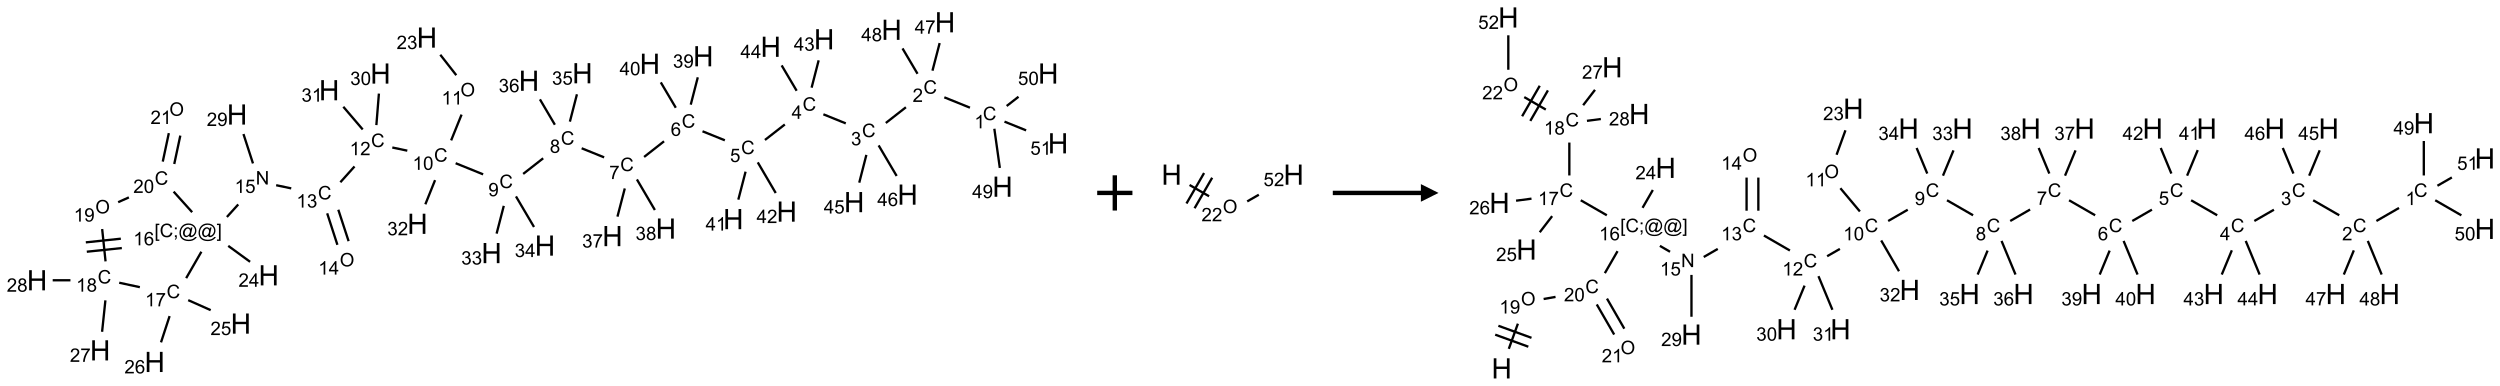 <?xml version="1.0" encoding="UTF-8"?>
<svg xmlns="http://www.w3.org/2000/svg" xmlns:xlink="http://www.w3.org/1999/xlink" width="1419" height="219" viewBox="0 0 1419 219">
<defs>
<g>
<g id="glyph-0-0">
<path d="M 1.332 0 L 1.332 -6.668 L 6.668 -6.668 L 6.668 0 Z M 1.5 -0.168 L 6.5 -0.168 L 6.5 -6.5 L 1.5 -6.5 Z M 1.5 -0.168 "/>
</g>
<g id="glyph-0-1">
<path d="M 6.27 -2.676 L 7.281 -2.422 C 7.07 -1.594 6.688 -0.961 6.137 -0.523 C 5.586 -0.086 4.914 0.129 4.121 0.129 C 3.297 0.129 2.629 -0.039 2.113 -0.371 C 1.598 -0.707 1.203 -1.191 0.934 -1.828 C 0.664 -2.465 0.531 -3.145 0.531 -3.875 C 0.531 -4.672 0.684 -5.363 0.988 -5.957 C 1.293 -6.547 1.723 -6.996 2.285 -7.305 C 2.844 -7.613 3.461 -7.766 4.137 -7.766 C 4.898 -7.766 5.543 -7.57 6.062 -7.184 C 6.582 -6.793 6.945 -6.246 7.152 -5.543 L 6.156 -5.309 C 5.98 -5.863 5.723 -6.266 5.387 -6.52 C 5.051 -6.773 4.625 -6.902 4.113 -6.902 C 3.527 -6.902 3.039 -6.762 2.645 -6.48 C 2.25 -6.199 1.973 -5.82 1.812 -5.348 C 1.652 -4.871 1.574 -4.383 1.574 -3.879 C 1.574 -3.23 1.668 -2.664 1.855 -2.18 C 2.047 -1.695 2.34 -1.332 2.738 -1.094 C 3.137 -0.855 3.57 -0.734 4.035 -0.734 C 4.602 -0.734 5.082 -0.898 5.473 -1.223 C 5.867 -1.551 6.133 -2.035 6.27 -2.676 Z M 6.27 -2.676 "/>
</g>
<g id="glyph-0-2">
<path d="M 3.973 0 L 3.035 0 L 3.035 -5.973 C 2.809 -5.758 2.516 -5.543 2.148 -5.328 C 1.781 -5.113 1.453 -4.953 1.16 -4.844 L 1.16 -5.75 C 1.684 -5.996 2.145 -6.297 2.535 -6.645 C 2.93 -6.996 3.207 -7.336 3.371 -7.668 L 3.973 -7.668 Z M 3.973 0 "/>
</g>
<g id="glyph-0-3">
<path d="M 5.371 -0.902 L 5.371 0 L 0.324 0 C 0.316 -0.227 0.352 -0.441 0.434 -0.652 C 0.562 -0.996 0.766 -1.332 1.051 -1.668 C 1.332 -2 1.742 -2.387 2.277 -2.824 C 3.105 -3.504 3.668 -4.043 3.957 -4.441 C 4.25 -4.84 4.395 -5.215 4.395 -5.566 C 4.395 -5.938 4.262 -6.254 3.996 -6.508 C 3.73 -6.762 3.387 -6.891 2.957 -6.891 C 2.508 -6.891 2.145 -6.754 1.875 -6.484 C 1.605 -6.215 1.469 -5.84 1.465 -5.359 L 0.5 -5.457 C 0.566 -6.176 0.812 -6.727 1.246 -7.102 C 1.676 -7.477 2.254 -7.668 2.98 -7.668 C 3.711 -7.668 4.293 -7.465 4.719 -7.059 C 5.145 -6.652 5.359 -6.148 5.359 -5.547 C 5.359 -5.242 5.297 -4.941 5.172 -4.645 C 5.047 -4.352 4.84 -4.039 4.551 -3.715 C 4.262 -3.387 3.777 -2.938 3.105 -2.371 C 2.543 -1.898 2.18 -1.578 2.02 -1.41 C 1.859 -1.242 1.73 -1.07 1.625 -0.902 Z M 5.371 -0.902 "/>
</g>
<g id="glyph-0-4">
<path d="M 0.449 -2.016 L 1.387 -2.141 C 1.492 -1.609 1.676 -1.227 1.934 -0.992 C 2.191 -0.758 2.508 -0.641 2.879 -0.641 C 3.32 -0.641 3.695 -0.793 3.996 -1.098 C 4.301 -1.402 4.453 -1.781 4.453 -2.234 C 4.453 -2.664 4.312 -3.02 4.031 -3.301 C 3.75 -3.578 3.391 -3.719 2.957 -3.719 C 2.781 -3.719 2.562 -3.684 2.297 -3.613 L 2.402 -4.438 C 2.465 -4.43 2.516 -4.426 2.551 -4.426 C 2.949 -4.426 3.312 -4.531 3.629 -4.738 C 3.949 -4.949 4.109 -5.27 4.109 -5.703 C 4.109 -6.047 3.992 -6.332 3.762 -6.559 C 3.527 -6.785 3.227 -6.895 2.859 -6.895 C 2.496 -6.895 2.191 -6.781 1.949 -6.551 C 1.707 -6.324 1.547 -5.98 1.48 -5.52 L 0.543 -5.688 C 0.656 -6.316 0.918 -6.805 1.324 -7.148 C 1.73 -7.492 2.234 -7.668 2.84 -7.668 C 3.254 -7.668 3.641 -7.578 3.988 -7.398 C 4.34 -7.219 4.609 -6.977 4.793 -6.668 C 4.98 -6.359 5.074 -6.031 5.074 -5.684 C 5.074 -5.352 4.984 -5.051 4.809 -4.781 C 4.629 -4.512 4.367 -4.297 4.02 -4.137 C 4.473 -4.031 4.824 -3.816 5.074 -3.488 C 5.324 -3.16 5.449 -2.75 5.449 -2.254 C 5.449 -1.59 5.203 -1.023 4.719 -0.559 C 4.234 -0.098 3.617 0.137 2.875 0.137 C 2.203 0.137 1.648 -0.062 1.207 -0.465 C 0.762 -0.863 0.512 -1.379 0.449 -2.016 Z M 0.449 -2.016 "/>
</g>
<g id="glyph-0-5">
<path d="M 3.449 0 L 3.449 -1.828 L 0.137 -1.828 L 0.137 -2.688 L 3.621 -7.637 L 4.387 -7.637 L 4.387 -2.688 L 5.418 -2.688 L 5.418 -1.828 L 4.387 -1.828 L 4.387 0 Z M 3.449 -2.688 L 3.449 -6.129 L 1.059 -2.688 Z M 3.449 -2.688 "/>
</g>
<g id="glyph-0-6">
<path d="M 0.441 -2 L 1.426 -2.082 C 1.5 -1.605 1.668 -1.242 1.934 -1.004 C 2.199 -0.762 2.52 -0.641 2.895 -0.641 C 3.348 -0.641 3.73 -0.812 4.043 -1.152 C 4.355 -1.492 4.512 -1.941 4.512 -2.504 C 4.512 -3.039 4.359 -3.461 4.059 -3.77 C 3.758 -4.078 3.367 -4.234 2.879 -4.234 C 2.578 -4.234 2.305 -4.164 2.062 -4.027 C 1.82 -3.891 1.629 -3.715 1.488 -3.496 L 0.609 -3.609 L 1.348 -7.531 L 5.145 -7.531 L 5.145 -6.637 L 2.098 -6.637 L 1.688 -4.582 C 2.145 -4.902 2.625 -5.062 3.129 -5.062 C 3.797 -5.062 4.359 -4.832 4.816 -4.371 C 5.277 -3.91 5.504 -3.312 5.504 -2.59 C 5.504 -1.898 5.305 -1.301 4.902 -0.797 C 4.41 -0.18 3.742 0.129 2.895 0.129 C 2.199 0.129 1.633 -0.062 1.195 -0.453 C 0.758 -0.844 0.504 -1.359 0.441 -2 Z M 0.441 -2 "/>
</g>
<g id="glyph-0-7">
<path d="M 5.309 -5.766 L 4.375 -5.691 C 4.293 -6.059 4.172 -6.328 4.02 -6.496 C 3.766 -6.762 3.453 -6.895 3.082 -6.895 C 2.785 -6.895 2.523 -6.812 2.297 -6.645 C 2 -6.43 1.77 -6.117 1.598 -5.703 C 1.43 -5.289 1.34 -4.703 1.332 -3.938 C 1.559 -4.281 1.836 -4.535 2.16 -4.703 C 2.488 -4.871 2.828 -4.953 3.188 -4.953 C 3.812 -4.953 4.344 -4.723 4.785 -4.262 C 5.223 -3.801 5.441 -3.207 5.441 -2.48 C 5.441 -2 5.34 -1.555 5.133 -1.145 C 4.926 -0.73 4.641 -0.418 4.281 -0.199 C 3.922 0.02 3.512 0.129 3.051 0.129 C 2.27 0.129 1.633 -0.156 1.141 -0.73 C 0.648 -1.305 0.402 -2.254 0.402 -3.574 C 0.402 -5.051 0.672 -6.121 1.219 -6.793 C 1.695 -7.375 2.336 -7.668 3.141 -7.668 C 3.742 -7.668 4.234 -7.5 4.617 -7.16 C 5 -6.824 5.23 -6.359 5.309 -5.766 Z M 1.48 -2.473 C 1.48 -2.152 1.547 -1.844 1.684 -1.547 C 1.82 -1.25 2.016 -1.027 2.262 -0.871 C 2.508 -0.719 2.766 -0.641 3.035 -0.641 C 3.434 -0.641 3.773 -0.801 4.059 -1.121 C 4.344 -1.441 4.484 -1.875 4.484 -2.422 C 4.484 -2.949 4.344 -3.367 4.062 -3.668 C 3.781 -3.973 3.426 -4.125 3 -4.125 C 2.578 -4.125 2.219 -3.973 1.922 -3.668 C 1.625 -3.363 1.48 -2.969 1.48 -2.473 Z M 1.48 -2.473 "/>
</g>
<g id="glyph-0-8">
<path d="M 0.504 -6.637 L 0.504 -7.535 L 5.449 -7.535 L 5.449 -6.809 C 4.961 -6.289 4.48 -5.602 4.004 -4.746 C 3.527 -3.887 3.156 -3.004 2.895 -2.098 C 2.707 -1.461 2.59 -0.762 2.535 0 L 1.574 0 C 1.582 -0.602 1.703 -1.328 1.926 -2.176 C 2.152 -3.027 2.477 -3.848 2.898 -4.637 C 3.32 -5.426 3.77 -6.094 4.246 -6.637 Z M 0.504 -6.637 "/>
</g>
<g id="glyph-0-9">
<path d="M 1.887 -4.141 C 1.496 -4.281 1.207 -4.484 1.02 -4.75 C 0.832 -5.016 0.738 -5.328 0.738 -5.699 C 0.738 -6.254 0.938 -6.719 1.34 -7.098 C 1.738 -7.477 2.27 -7.668 2.934 -7.668 C 3.598 -7.668 4.137 -7.473 4.543 -7.086 C 4.949 -6.699 5.152 -6.227 5.152 -5.672 C 5.152 -5.316 5.059 -5.008 4.871 -4.746 C 4.688 -4.484 4.406 -4.281 4.027 -4.141 C 4.496 -3.988 4.852 -3.742 5.098 -3.402 C 5.34 -3.062 5.465 -2.656 5.465 -2.184 C 5.465 -1.531 5.234 -0.98 4.77 -0.535 C 4.309 -0.09 3.703 0.129 2.949 0.129 C 2.195 0.129 1.586 -0.094 1.125 -0.539 C 0.664 -0.984 0.434 -1.543 0.434 -2.207 C 0.434 -2.703 0.559 -3.121 0.809 -3.457 C 1.062 -3.793 1.422 -4.02 1.887 -4.141 Z M 1.699 -5.73 C 1.699 -5.367 1.812 -5.074 2.047 -4.844 C 2.281 -4.613 2.582 -4.5 2.953 -4.5 C 3.312 -4.5 3.609 -4.613 3.84 -4.84 C 4.07 -5.066 4.188 -5.348 4.188 -5.676 C 4.188 -6.02 4.07 -6.309 3.832 -6.543 C 3.594 -6.777 3.297 -6.895 2.941 -6.895 C 2.586 -6.895 2.289 -6.781 2.051 -6.551 C 1.816 -6.324 1.699 -6.047 1.699 -5.73 Z M 1.395 -2.203 C 1.395 -1.938 1.461 -1.676 1.586 -1.426 C 1.711 -1.176 1.902 -0.984 2.152 -0.848 C 2.402 -0.711 2.672 -0.641 2.957 -0.641 C 3.406 -0.641 3.777 -0.785 4.066 -1.074 C 4.359 -1.363 4.504 -1.727 4.504 -2.172 C 4.504 -2.625 4.355 -2.996 4.055 -3.293 C 3.754 -3.586 3.379 -3.734 2.926 -3.734 C 2.484 -3.734 2.121 -3.59 1.832 -3.297 C 1.543 -3.004 1.395 -2.641 1.395 -2.203 Z M 1.395 -2.203 "/>
</g>
<g id="glyph-0-10">
<path d="M 0.582 -1.766 L 1.484 -1.848 C 1.562 -1.426 1.707 -1.117 1.922 -0.926 C 2.137 -0.734 2.414 -0.641 2.75 -0.641 C 3.039 -0.641 3.289 -0.707 3.508 -0.84 C 3.727 -0.973 3.902 -1.148 4.043 -1.367 C 4.18 -1.586 4.297 -1.887 4.391 -2.262 C 4.484 -2.637 4.531 -3.016 4.531 -3.406 C 4.531 -3.449 4.531 -3.512 4.527 -3.594 C 4.34 -3.297 4.082 -3.055 3.758 -2.867 C 3.434 -2.68 3.082 -2.59 2.703 -2.59 C 2.07 -2.59 1.535 -2.816 1.098 -3.277 C 0.66 -3.734 0.441 -4.34 0.441 -5.09 C 0.441 -5.863 0.672 -6.484 1.129 -6.957 C 1.586 -7.43 2.156 -7.668 2.844 -7.668 C 3.34 -7.668 3.793 -7.531 4.207 -7.266 C 4.617 -7 4.93 -6.617 5.145 -6.121 C 5.355 -5.629 5.465 -4.91 5.465 -3.973 C 5.465 -2.996 5.359 -2.223 5.145 -1.645 C 4.934 -1.066 4.617 -0.625 4.199 -0.324 C 3.781 -0.02 3.293 0.129 2.73 0.129 C 2.133 0.129 1.645 -0.035 1.266 -0.367 C 0.887 -0.699 0.66 -1.164 0.582 -1.766 Z M 4.422 -5.137 C 4.422 -5.676 4.277 -6.102 3.992 -6.418 C 3.707 -6.734 3.359 -6.891 2.957 -6.891 C 2.543 -6.891 2.18 -6.719 1.871 -6.379 C 1.562 -6.039 1.406 -5.598 1.406 -5.059 C 1.406 -4.57 1.555 -4.176 1.848 -3.871 C 2.141 -3.566 2.5 -3.418 2.934 -3.418 C 3.367 -3.418 3.723 -3.57 4.004 -3.871 C 4.281 -4.176 4.422 -4.598 4.422 -5.137 Z M 4.422 -5.137 "/>
</g>
<g id="glyph-0-11">
<path d="M 0.441 -3.766 C 0.441 -4.668 0.535 -5.395 0.723 -5.945 C 0.906 -6.496 1.184 -6.922 1.551 -7.219 C 1.918 -7.516 2.375 -7.668 2.934 -7.668 C 3.344 -7.668 3.703 -7.586 4.012 -7.418 C 4.32 -7.254 4.574 -7.016 4.777 -6.707 C 4.977 -6.395 5.137 -6.016 5.25 -5.57 C 5.363 -5.125 5.422 -4.523 5.422 -3.766 C 5.422 -2.871 5.328 -2.148 5.145 -1.598 C 4.961 -1.047 4.688 -0.621 4.32 -0.32 C 3.953 -0.02 3.492 0.129 2.934 0.129 C 2.195 0.129 1.617 -0.133 1.199 -0.66 C 0.695 -1.297 0.441 -2.332 0.441 -3.766 Z M 1.406 -3.766 C 1.406 -2.512 1.555 -1.68 1.848 -1.262 C 2.141 -0.848 2.5 -0.641 2.934 -0.641 C 3.363 -0.641 3.727 -0.848 4.02 -1.266 C 4.312 -1.684 4.457 -2.516 4.457 -3.766 C 4.457 -5.023 4.312 -5.859 4.02 -6.27 C 3.727 -6.684 3.359 -6.891 2.922 -6.891 C 2.492 -6.891 2.148 -6.707 1.891 -6.344 C 1.566 -5.879 1.406 -5.02 1.406 -3.766 Z M 1.406 -3.766 "/>
</g>
<g id="glyph-0-12">
<path d="M 0.516 -3.719 C 0.516 -4.984 0.855 -5.977 1.535 -6.695 C 2.215 -7.414 3.094 -7.77 4.172 -7.77 C 4.875 -7.77 5.512 -7.602 6.078 -7.266 C 6.645 -6.93 7.074 -6.461 7.371 -5.855 C 7.668 -5.254 7.816 -4.57 7.816 -3.809 C 7.816 -3.035 7.66 -2.34 7.348 -1.73 C 7.035 -1.117 6.594 -0.656 6.02 -0.34 C 5.449 -0.027 4.828 0.129 4.168 0.129 C 3.449 0.129 2.805 -0.043 2.238 -0.391 C 1.672 -0.738 1.246 -1.211 0.953 -1.812 C 0.66 -2.414 0.516 -3.047 0.516 -3.719 Z M 1.559 -3.703 C 1.559 -2.781 1.805 -2.059 2.301 -1.527 C 2.793 -1 3.414 -0.734 4.16 -0.734 C 4.922 -0.734 5.547 -1 6.039 -1.535 C 6.531 -2.07 6.777 -2.828 6.777 -3.812 C 6.777 -4.434 6.672 -4.977 6.461 -5.441 C 6.25 -5.902 5.945 -6.262 5.539 -6.52 C 5.133 -6.773 4.68 -6.902 4.176 -6.902 C 3.461 -6.902 2.848 -6.656 2.332 -6.164 C 1.816 -5.672 1.559 -4.852 1.559 -3.703 Z M 1.559 -3.703 "/>
</g>
<g id="glyph-0-13">
<path d="M 0.812 0 L 0.812 -7.637 L 1.848 -7.637 L 5.859 -1.641 L 5.859 -7.637 L 6.828 -7.637 L 6.828 0 L 5.793 0 L 1.781 -6 L 1.781 0 Z M 0.812 0 "/>
</g>
<g id="glyph-0-14">
<path d="M 0.723 2.121 L 0.723 -7.637 L 2.793 -7.637 L 2.793 -6.859 L 1.66 -6.859 L 1.66 1.344 L 2.793 1.344 L 2.793 2.121 Z M 0.723 2.121 "/>
</g>
<g id="glyph-0-15">
<path d="M 0.949 -4.465 L 0.949 -5.531 L 2.016 -5.531 L 2.016 -4.465 Z M 0.949 0 L 0.949 -1.066 L 2.016 -1.066 L 2.016 0 C 2.016 0.391 1.945 0.711 1.809 0.949 C 1.668 1.191 1.449 1.379 1.145 1.512 L 0.887 1.109 C 1.082 1.023 1.23 0.895 1.324 0.727 C 1.418 0.559 1.469 0.316 1.48 0 Z M 0.949 0 "/>
</g>
<g id="glyph-0-16">
<path d="M 6.047 -0.848 C 5.82 -0.59 5.57 -0.379 5.289 -0.223 C 5.008 -0.062 4.73 0.016 4.449 0.016 C 4.141 0.016 3.84 -0.074 3.547 -0.254 C 3.254 -0.434 3.02 -0.715 2.836 -1.09 C 2.652 -1.465 2.562 -1.875 2.562 -2.324 C 2.562 -2.875 2.703 -3.43 2.988 -3.98 C 3.27 -4.535 3.621 -4.953 4.043 -5.23 C 4.461 -5.508 4.871 -5.645 5.266 -5.645 C 5.566 -5.645 5.855 -5.566 6.129 -5.41 C 6.402 -5.25 6.641 -5.012 6.84 -4.688 L 7.016 -5.496 L 7.949 -5.496 L 7.199 -2 C 7.094 -1.516 7.043 -1.246 7.043 -1.191 C 7.043 -1.098 7.078 -1.02 7.148 -0.949 C 7.219 -0.883 7.305 -0.848 7.406 -0.848 C 7.59 -0.848 7.832 -0.953 8.129 -1.168 C 8.527 -1.445 8.84 -1.816 9.07 -2.285 C 9.301 -2.75 9.418 -3.234 9.418 -3.73 C 9.418 -4.309 9.27 -4.852 8.973 -5.355 C 8.676 -5.859 8.23 -6.262 7.645 -6.562 C 7.055 -6.863 6.406 -7.016 5.691 -7.016 C 4.879 -7.016 4.137 -6.824 3.465 -6.445 C 2.793 -6.066 2.273 -5.52 1.902 -4.809 C 1.535 -4.098 1.348 -3.34 1.348 -2.527 C 1.348 -1.676 1.535 -0.941 1.902 -0.328 C 2.273 0.285 2.809 0.742 3.508 1.035 C 4.207 1.328 4.984 1.473 5.832 1.473 C 6.742 1.473 7.504 1.32 8.121 1.016 C 8.734 0.711 9.195 0.34 9.5 -0.098 L 10.441 -0.098 C 10.266 0.266 9.961 0.637 9.531 1.016 C 9.102 1.395 8.59 1.695 7.996 1.914 C 7.402 2.133 6.688 2.246 5.848 2.246 C 5.078 2.246 4.367 2.145 3.715 1.949 C 3.066 1.75 2.512 1.453 2.051 1.055 C 1.594 0.656 1.25 0.199 1.016 -0.316 C 0.723 -0.973 0.578 -1.684 0.578 -2.441 C 0.578 -3.289 0.75 -4.098 1.098 -4.863 C 1.523 -5.805 2.125 -6.527 2.902 -7.027 C 3.684 -7.527 4.629 -7.777 5.738 -7.777 C 6.602 -7.777 7.375 -7.602 8.059 -7.246 C 8.746 -6.895 9.285 -6.371 9.684 -5.672 C 10.02 -5.07 10.188 -4.418 10.188 -3.715 C 10.188 -2.707 9.832 -1.812 9.125 -1.031 C 8.492 -0.328 7.801 0.02 7.051 0.02 C 6.812 0.02 6.617 -0.016 6.473 -0.09 C 6.324 -0.16 6.215 -0.266 6.145 -0.402 C 6.102 -0.488 6.066 -0.637 6.047 -0.848 Z M 3.527 -2.262 C 3.527 -1.785 3.641 -1.414 3.863 -1.152 C 4.09 -0.887 4.348 -0.754 4.641 -0.754 C 4.836 -0.754 5.039 -0.812 5.254 -0.93 C 5.469 -1.047 5.676 -1.219 5.871 -1.449 C 6.066 -1.676 6.23 -1.969 6.355 -2.32 C 6.48 -2.672 6.543 -3.027 6.543 -3.379 C 6.543 -3.852 6.426 -4.219 6.191 -4.48 C 5.957 -4.738 5.672 -4.871 5.332 -4.871 C 5.109 -4.871 4.902 -4.812 4.707 -4.699 C 4.512 -4.586 4.32 -4.406 4.137 -4.156 C 3.953 -3.906 3.805 -3.602 3.691 -3.246 C 3.582 -2.887 3.527 -2.559 3.527 -2.262 Z M 3.527 -2.262 "/>
</g>
<g id="glyph-0-17">
<path d="M 2.27 2.121 L 0.203 2.121 L 0.203 1.344 L 1.332 1.344 L 1.332 -6.859 L 0.203 -6.859 L 0.203 -7.637 L 2.27 -7.637 Z M 2.27 2.121 "/>
</g>
<g id="glyph-1-0">
<path d="M 2 0 L 2 -10 L 10 -10 L 10 0 Z M 2.25 -0.25 L 9.75 -0.25 L 9.75 -9.75 L 2.25 -9.75 Z M 2.25 -0.25 "/>
</g>
<g id="glyph-1-1">
<path d="M 1.281 0 L 1.281 -11.453 L 2.797 -11.453 L 2.797 -6.75 L 8.75 -6.75 L 8.75 -11.453 L 10.266 -11.453 L 10.266 0 L 8.75 0 L 8.75 -5.398 L 2.797 -5.398 L 2.797 0 Z M 1.281 0 "/>
</g>
</g>
</defs>
<path fill="none" stroke-width="0.033" stroke-linecap="butt" stroke-linejoin="miter" stroke="rgb(0%, 0%, 0%)" stroke-opacity="1" stroke-miterlimit="10" d="M 13.238 1.212 L 12.874 1.065 " transform="matrix(40, 0, 0, 40, 21.027, 12.641)"/>
<path fill="none" stroke-width="0.033" stroke-linecap="butt" stroke-linejoin="miter" stroke="rgb(0%, 0%, 0%)" stroke-opacity="1" stroke-miterlimit="10" d="M 12.329 1.206 L 12.044 1.429 " transform="matrix(40, 0, 0, 40, 21.027, 12.641)"/>
<path fill="none" stroke-width="0.033" stroke-linecap="butt" stroke-linejoin="miter" stroke="rgb(0%, 0%, 0%)" stroke-opacity="1" stroke-miterlimit="10" d="M 11.476 1.435 L 11.158 1.306 " transform="matrix(40, 0, 0, 40, 21.027, 12.641)"/>
<path fill="none" stroke-width="0.033" stroke-linecap="butt" stroke-linejoin="miter" stroke="rgb(0%, 0%, 0%)" stroke-opacity="1" stroke-miterlimit="10" d="M 10.611 1.45 L 10.329 1.67 " transform="matrix(40, 0, 0, 40, 21.027, 12.641)"/>
<path fill="none" stroke-width="0.033" stroke-linecap="butt" stroke-linejoin="miter" stroke="rgb(0%, 0%, 0%)" stroke-opacity="1" stroke-miterlimit="10" d="M 9.76 1.675 L 9.443 1.547 " transform="matrix(40, 0, 0, 40, 21.027, 12.641)"/>
<path fill="none" stroke-width="0.033" stroke-linecap="butt" stroke-linejoin="miter" stroke="rgb(0%, 0%, 0%)" stroke-opacity="1" stroke-miterlimit="10" d="M 8.897 1.689 L 8.614 1.911 " transform="matrix(40, 0, 0, 40, 21.027, 12.641)"/>
<path fill="none" stroke-width="0.033" stroke-linecap="butt" stroke-linejoin="miter" stroke="rgb(0%, 0%, 0%)" stroke-opacity="1" stroke-miterlimit="10" d="M 8.047 1.917 L 7.728 1.788 " transform="matrix(40, 0, 0, 40, 21.027, 12.641)"/>
<path fill="none" stroke-width="0.033" stroke-linecap="butt" stroke-linejoin="miter" stroke="rgb(0%, 0%, 0%)" stroke-opacity="1" stroke-miterlimit="10" d="M 7.182 1.93 L 6.898 2.152 " transform="matrix(40, 0, 0, 40, 21.027, 12.641)"/>
<path fill="none" stroke-width="0.033" stroke-linecap="butt" stroke-linejoin="miter" stroke="rgb(0%, 0%, 0%)" stroke-opacity="1" stroke-miterlimit="10" d="M 6.33 2.158 L 5.94 2 " transform="matrix(40, 0, 0, 40, 21.027, 12.641)"/>
<path fill="none" stroke-width="0.033" stroke-linecap="butt" stroke-linejoin="miter" stroke="rgb(0%, 0%, 0%)" stroke-opacity="1" stroke-miterlimit="10" d="M 5.876 1.676 L 6.024 1.31 " transform="matrix(40, 0, 0, 40, 21.027, 12.641)"/>
<path fill="none" stroke-width="0.033" stroke-linecap="butt" stroke-linejoin="miter" stroke="rgb(0%, 0%, 0%)" stroke-opacity="1" stroke-miterlimit="10" d="M 5.949 0.751 L 5.722 0.461 " transform="matrix(40, 0, 0, 40, 21.027, 12.641)"/>
<path fill="none" stroke-width="0.033" stroke-linecap="butt" stroke-linejoin="miter" stroke="rgb(0%, 0%, 0%)" stroke-opacity="1" stroke-miterlimit="10" d="M 5.254 1.822 L 5.041 1.777 " transform="matrix(40, 0, 0, 40, 21.027, 12.641)"/>
<path fill="none" stroke-width="0.033" stroke-linecap="butt" stroke-linejoin="miter" stroke="rgb(0%, 0%, 0%)" stroke-opacity="1" stroke-miterlimit="10" d="M 4.505 2.046 L 4.304 2.27 " transform="matrix(40, 0, 0, 40, 21.027, 12.641)"/>
<path fill="none" stroke-width="0.033" stroke-linecap="butt" stroke-linejoin="miter" stroke="rgb(0%, 0%, 0%)" stroke-opacity="1" stroke-miterlimit="10" d="M 4.117 2.711 L 4.262 3.158 " transform="matrix(40, 0, 0, 40, 21.027, 12.641)"/>
<path fill="none" stroke-width="0.033" stroke-linecap="butt" stroke-linejoin="miter" stroke="rgb(0%, 0%, 0%)" stroke-opacity="1" stroke-miterlimit="10" d="M 4.275 2.66 L 4.421 3.106 " transform="matrix(40, 0, 0, 40, 21.027, 12.641)"/>
<path fill="none" stroke-width="0.033" stroke-linecap="butt" stroke-linejoin="miter" stroke="rgb(0%, 0%, 0%)" stroke-opacity="1" stroke-miterlimit="10" d="M 3.607 2.357 L 3.393 2.312 " transform="matrix(40, 0, 0, 40, 21.027, 12.641)"/>
<path fill="none" stroke-width="0.033" stroke-linecap="butt" stroke-linejoin="miter" stroke="rgb(0%, 0%, 0%)" stroke-opacity="1" stroke-miterlimit="10" d="M 2.855 2.585 L 2.694 2.763 " transform="matrix(40, 0, 0, 40, 21.027, 12.641)"/>
<path fill="none" stroke-width="0.033" stroke-linecap="butt" stroke-linejoin="miter" stroke="rgb(0%, 0%, 0%)" stroke-opacity="1" stroke-miterlimit="10" d="M 2.713 3.173 L 3.023 3.399 " transform="matrix(40, 0, 0, 40, 21.027, 12.641)"/>
<path fill="none" stroke-width="0.033" stroke-linecap="butt" stroke-linejoin="miter" stroke="rgb(0%, 0%, 0%)" stroke-opacity="1" stroke-miterlimit="10" d="M 2.332 3.256 L 2.116 3.631 " transform="matrix(40, 0, 0, 40, 21.027, 12.641)"/>
<path fill="none" stroke-width="0.033" stroke-linecap="butt" stroke-linejoin="miter" stroke="rgb(0%, 0%, 0%)" stroke-opacity="1" stroke-miterlimit="10" d="M 2.145 3.943 L 2.464 4.085 " transform="matrix(40, 0, 0, 40, 21.027, 12.641)"/>
<path fill="none" stroke-width="0.033" stroke-linecap="butt" stroke-linejoin="miter" stroke="rgb(0%, 0%, 0%)" stroke-opacity="1" stroke-miterlimit="10" d="M 1.881 4.169 L 1.759 4.542 " transform="matrix(40, 0, 0, 40, 21.027, 12.641)"/>
<path fill="none" stroke-width="0.033" stroke-linecap="butt" stroke-linejoin="miter" stroke="rgb(0%, 0%, 0%)" stroke-opacity="1" stroke-miterlimit="10" d="M 1.459 3.759 L 1.166 3.696 " transform="matrix(40, 0, 0, 40, 21.027, 12.641)"/>
<path fill="none" stroke-width="0.033" stroke-linecap="butt" stroke-linejoin="miter" stroke="rgb(0%, 0%, 0%)" stroke-opacity="1" stroke-miterlimit="10" d="M 0.97 3.946 L 0.923 4.392 " transform="matrix(40, 0, 0, 40, 21.027, 12.641)"/>
<path fill="none" stroke-width="0.033" stroke-linecap="butt" stroke-linejoin="miter" stroke="rgb(0%, 0%, 0%)" stroke-opacity="1" stroke-miterlimit="10" d="M 0.474 3.661 L 0.222 3.661 " transform="matrix(40, 0, 0, 40, 21.027, 12.641)"/>
<path fill="none" stroke-width="0.033" stroke-linecap="butt" stroke-linejoin="miter" stroke="rgb(0%, 0%, 0%)" stroke-opacity="1" stroke-miterlimit="10" d="M 0.972 3.393 L 0.924 2.934 " transform="matrix(40, 0, 0, 40, 21.027, 12.641)"/>
<path fill="none" stroke-width="0.033" stroke-linecap="butt" stroke-linejoin="miter" stroke="rgb(0%, 0%, 0%)" stroke-opacity="1" stroke-miterlimit="10" d="M 1.189 3.071 L 0.692 3.123 " transform="matrix(40, 0, 0, 40, 21.027, 12.641)"/>
<path fill="none" stroke-width="0.033" stroke-linecap="butt" stroke-linejoin="miter" stroke="rgb(0%, 0%, 0%)" stroke-opacity="1" stroke-miterlimit="10" d="M 1.203 3.204 L 0.706 3.256 " transform="matrix(40, 0, 0, 40, 21.027, 12.641)"/>
<path fill="none" stroke-width="0.033" stroke-linecap="butt" stroke-linejoin="miter" stroke="rgb(0%, 0%, 0%)" stroke-opacity="1" stroke-miterlimit="10" d="M 1.151 2.553 L 1.303 2.485 " transform="matrix(40, 0, 0, 40, 21.027, 12.641)"/>
<path fill="none" stroke-width="0.033" stroke-linecap="butt" stroke-linejoin="miter" stroke="rgb(0%, 0%, 0%)" stroke-opacity="1" stroke-miterlimit="10" d="M 1.938 2.403 L 2.201 2.695 " transform="matrix(40, 0, 0, 40, 21.027, 12.641)"/>
<path fill="none" stroke-width="0.033" stroke-linecap="butt" stroke-linejoin="miter" stroke="rgb(0%, 0%, 0%)" stroke-opacity="1" stroke-miterlimit="10" d="M 1.947 2.011 L 2.033 1.608 " transform="matrix(40, 0, 0, 40, 21.027, 12.641)"/>
<path fill="none" stroke-width="0.033" stroke-linecap="butt" stroke-linejoin="miter" stroke="rgb(0%, 0%, 0%)" stroke-opacity="1" stroke-miterlimit="10" d="M 1.784 1.977 L 1.87 1.573 " transform="matrix(40, 0, 0, 40, 21.027, 12.641)"/>
<path fill="none" stroke-width="0.033" stroke-linecap="butt" stroke-linejoin="miter" stroke="rgb(0%, 0%, 0%)" stroke-opacity="1" stroke-miterlimit="10" d="M 3.064 2.003 L 2.929 1.586 " transform="matrix(40, 0, 0, 40, 21.027, 12.641)"/>
<path fill="none" stroke-width="0.033" stroke-linecap="butt" stroke-linejoin="miter" stroke="rgb(0%, 0%, 0%)" stroke-opacity="1" stroke-miterlimit="10" d="M 4.815 1.459 L 4.851 1.012 " transform="matrix(40, 0, 0, 40, 21.027, 12.641)"/>
<path fill="none" stroke-width="0.033" stroke-linecap="butt" stroke-linejoin="miter" stroke="rgb(0%, 0%, 0%)" stroke-opacity="1" stroke-miterlimit="10" d="M 4.621 1.521 L 4.346 1.199 " transform="matrix(40, 0, 0, 40, 21.027, 12.641)"/>
<path fill="none" stroke-width="0.033" stroke-linecap="butt" stroke-linejoin="miter" stroke="rgb(0%, 0%, 0%)" stroke-opacity="1" stroke-miterlimit="10" d="M 5.648 2.24 L 5.51 2.583 " transform="matrix(40, 0, 0, 40, 21.027, 12.641)"/>
<path fill="none" stroke-width="0.033" stroke-linecap="butt" stroke-linejoin="miter" stroke="rgb(0%, 0%, 0%)" stroke-opacity="1" stroke-miterlimit="10" d="M 6.623 2.605 L 6.521 2.999 " transform="matrix(40, 0, 0, 40, 21.027, 12.641)"/>
<path fill="none" stroke-width="0.033" stroke-linecap="butt" stroke-linejoin="miter" stroke="rgb(0%, 0%, 0%)" stroke-opacity="1" stroke-miterlimit="10" d="M 6.796 2.471 L 7.052 2.905 " transform="matrix(40, 0, 0, 40, 21.027, 12.641)"/>
<path fill="none" stroke-width="0.033" stroke-linecap="butt" stroke-linejoin="miter" stroke="rgb(0%, 0%, 0%)" stroke-opacity="1" stroke-miterlimit="10" d="M 7.561 1.41 L 7.661 1.022 " transform="matrix(40, 0, 0, 40, 21.027, 12.641)"/>
<path fill="none" stroke-width="0.033" stroke-linecap="butt" stroke-linejoin="miter" stroke="rgb(0%, 0%, 0%)" stroke-opacity="1" stroke-miterlimit="10" d="M 7.348 1.454 L 7.136 1.094 " transform="matrix(40, 0, 0, 40, 21.027, 12.641)"/>
<path fill="none" stroke-width="0.033" stroke-linecap="butt" stroke-linejoin="miter" stroke="rgb(0%, 0%, 0%)" stroke-opacity="1" stroke-miterlimit="10" d="M 8.34 2.358 L 8.236 2.758 " transform="matrix(40, 0, 0, 40, 21.027, 12.641)"/>
<path fill="none" stroke-width="0.033" stroke-linecap="butt" stroke-linejoin="miter" stroke="rgb(0%, 0%, 0%)" stroke-opacity="1" stroke-miterlimit="10" d="M 8.512 2.23 L 8.767 2.664 " transform="matrix(40, 0, 0, 40, 21.027, 12.641)"/>
<path fill="none" stroke-width="0.033" stroke-linecap="butt" stroke-linejoin="miter" stroke="rgb(0%, 0%, 0%)" stroke-opacity="1" stroke-miterlimit="10" d="M 9.276 1.169 L 9.376 0.781 " transform="matrix(40, 0, 0, 40, 21.027, 12.641)"/>
<path fill="none" stroke-width="0.033" stroke-linecap="butt" stroke-linejoin="miter" stroke="rgb(0%, 0%, 0%)" stroke-opacity="1" stroke-miterlimit="10" d="M 9.064 1.213 L 8.851 0.853 " transform="matrix(40, 0, 0, 40, 21.027, 12.641)"/>
<path fill="none" stroke-width="0.033" stroke-linecap="butt" stroke-linejoin="miter" stroke="rgb(0%, 0%, 0%)" stroke-opacity="1" stroke-miterlimit="10" d="M 10.054 2.12 L 9.951 2.517 " transform="matrix(40, 0, 0, 40, 21.027, 12.641)"/>
<path fill="none" stroke-width="0.033" stroke-linecap="butt" stroke-linejoin="miter" stroke="rgb(0%, 0%, 0%)" stroke-opacity="1" stroke-miterlimit="10" d="M 10.227 1.988 L 10.482 2.423 " transform="matrix(40, 0, 0, 40, 21.027, 12.641)"/>
<path fill="none" stroke-width="0.033" stroke-linecap="butt" stroke-linejoin="miter" stroke="rgb(0%, 0%, 0%)" stroke-opacity="1" stroke-miterlimit="10" d="M 10.991 0.928 L 11.091 0.54 " transform="matrix(40, 0, 0, 40, 21.027, 12.641)"/>
<path fill="none" stroke-width="0.033" stroke-linecap="butt" stroke-linejoin="miter" stroke="rgb(0%, 0%, 0%)" stroke-opacity="1" stroke-miterlimit="10" d="M 10.779 0.972 L 10.566 0.612 " transform="matrix(40, 0, 0, 40, 21.027, 12.641)"/>
<path fill="none" stroke-width="0.033" stroke-linecap="butt" stroke-linejoin="miter" stroke="rgb(0%, 0%, 0%)" stroke-opacity="1" stroke-miterlimit="10" d="M 11.768 1.882 L 11.667 2.276 " transform="matrix(40, 0, 0, 40, 21.027, 12.641)"/>
<path fill="none" stroke-width="0.033" stroke-linecap="butt" stroke-linejoin="miter" stroke="rgb(0%, 0%, 0%)" stroke-opacity="1" stroke-miterlimit="10" d="M 11.942 1.747 L 12.198 2.181 " transform="matrix(40, 0, 0, 40, 21.027, 12.641)"/>
<path fill="none" stroke-width="0.033" stroke-linecap="butt" stroke-linejoin="miter" stroke="rgb(0%, 0%, 0%)" stroke-opacity="1" stroke-miterlimit="10" d="M 12.706 0.687 L 12.808 0.295 " transform="matrix(40, 0, 0, 40, 21.027, 12.641)"/>
<path fill="none" stroke-width="0.033" stroke-linecap="butt" stroke-linejoin="miter" stroke="rgb(0%, 0%, 0%)" stroke-opacity="1" stroke-miterlimit="10" d="M 12.494 0.731 L 12.281 0.371 " transform="matrix(40, 0, 0, 40, 21.027, 12.641)"/>
<path fill="none" stroke-width="0.033" stroke-linecap="butt" stroke-linejoin="miter" stroke="rgb(0%, 0%, 0%)" stroke-opacity="1" stroke-miterlimit="10" d="M 13.584 1.511 L 13.662 2.067 " transform="matrix(40, 0, 0, 40, 21.027, 12.641)"/>
<path fill="none" stroke-width="0.033" stroke-linecap="butt" stroke-linejoin="miter" stroke="rgb(0%, 0%, 0%)" stroke-opacity="1" stroke-miterlimit="10" d="M 13.759 1.188 L 13.927 1.057 " transform="matrix(40, 0, 0, 40, 21.027, 12.641)"/>
<path fill="none" stroke-width="0.033" stroke-linecap="butt" stroke-linejoin="miter" stroke="rgb(0%, 0%, 0%)" stroke-opacity="1" stroke-miterlimit="10" d="M 13.728 1.41 L 14.035 1.534 " transform="matrix(40, 0, 0, 40, 21.027, 12.641)"/>
<g fill="rgb(0%, 0%, 0%)" fill-opacity="1">
<use xlink:href="#glyph-0-1" x="557.859" y="68.195"/>
</g>
<g fill="rgb(0%, 0%, 0%)" fill-opacity="1">
<use xlink:href="#glyph-0-2" x="553.082" y="72.832"/>
</g>
<g fill="rgb(0%, 0%, 0%)" fill-opacity="1">
<use xlink:href="#glyph-0-1" x="524.148" y="53.211"/>
</g>
<g fill="rgb(0%, 0%, 0%)" fill-opacity="1">
<use xlink:href="#glyph-0-3" x="517.977" y="57.848"/>
</g>
<g fill="rgb(0%, 0%, 0%)" fill-opacity="1">
<use xlink:href="#glyph-0-1" x="489.254" y="77.836"/>
</g>
<g fill="rgb(0%, 0%, 0%)" fill-opacity="1">
<use xlink:href="#glyph-0-4" x="483.004" y="82.473"/>
</g>
<g fill="rgb(0%, 0%, 0%)" fill-opacity="1">
<use xlink:href="#glyph-0-1" x="455.543" y="62.855"/>
</g>
<g fill="rgb(0%, 0%, 0%)" fill-opacity="1">
<use xlink:href="#glyph-0-5" x="449.32" y="67.457"/>
</g>
<g fill="rgb(0%, 0%, 0%)" fill-opacity="1">
<use xlink:href="#glyph-0-1" x="420.645" y="87.48"/>
</g>
<g fill="rgb(0%, 0%, 0%)" fill-opacity="1">
<use xlink:href="#glyph-0-6" x="414.336" y="91.984"/>
</g>
<g fill="rgb(0%, 0%, 0%)" fill-opacity="1">
<use xlink:href="#glyph-0-1" x="386.934" y="72.496"/>
</g>
<g fill="rgb(0%, 0%, 0%)" fill-opacity="1">
<use xlink:href="#glyph-0-7" x="380.688" y="77.133"/>
</g>
<g fill="rgb(0%, 0%, 0%)" fill-opacity="1">
<use xlink:href="#glyph-0-1" x="352.039" y="97.121"/>
</g>
<g fill="rgb(0%, 0%, 0%)" fill-opacity="1">
<use xlink:href="#glyph-0-8" x="345.785" y="101.629"/>
</g>
<g fill="rgb(0%, 0%, 0%)" fill-opacity="1">
<use xlink:href="#glyph-0-1" x="318.324" y="82.137"/>
</g>
<g fill="rgb(0%, 0%, 0%)" fill-opacity="1">
<use xlink:href="#glyph-0-9" x="312.059" y="86.773"/>
</g>
<g fill="rgb(0%, 0%, 0%)" fill-opacity="1">
<use xlink:href="#glyph-0-1" x="283.43" y="106.766"/>
</g>
<g fill="rgb(0%, 0%, 0%)" fill-opacity="1">
<use xlink:href="#glyph-0-10" x="277.16" y="111.402"/>
</g>
<g fill="rgb(0%, 0%, 0%)" fill-opacity="1">
<use xlink:href="#glyph-0-1" x="246.344" y="91.781"/>
</g>
<g fill="rgb(0%, 0%, 0%)" fill-opacity="1">
<use xlink:href="#glyph-0-2" x="234.184" y="96.418"/>
<use xlink:href="#glyph-0-11" x="240.116" y="96.418"/>
</g>
<g fill="rgb(0%, 0%, 0%)" fill-opacity="1">
<use xlink:href="#glyph-0-12" x="261.344" y="54.695"/>
</g>
<g fill="rgb(0%, 0%, 0%)" fill-opacity="1">
<use xlink:href="#glyph-0-2" x="250.617" y="59.328"/>
<use xlink:href="#glyph-0-2" x="256.549" y="59.328"/>
</g>
<g fill="rgb(0%, 0%, 0%)" fill-opacity="1">
<use xlink:href="#glyph-1-1" x="236.52" y="27.055"/>
</g>
<g fill="rgb(0%, 0%, 0%)" fill-opacity="1">
<use xlink:href="#glyph-0-3" x="225.09" y="27.848"/>
<use xlink:href="#glyph-0-4" x="231.022" y="27.848"/>
</g>
<g fill="rgb(0%, 0%, 0%)" fill-opacity="1">
<use xlink:href="#glyph-0-1" x="210.594" y="83.465"/>
</g>
<g fill="rgb(0%, 0%, 0%)" fill-opacity="1">
<use xlink:href="#glyph-0-2" x="198.484" y="88.102"/>
<use xlink:href="#glyph-0-3" x="204.417" y="88.102"/>
</g>
<g fill="rgb(0%, 0%, 0%)" fill-opacity="1">
<use xlink:href="#glyph-0-1" x="180.453" y="113.191"/>
</g>
<g fill="rgb(0%, 0%, 0%)" fill-opacity="1">
<use xlink:href="#glyph-0-2" x="168.266" y="117.824"/>
<use xlink:href="#glyph-0-4" x="174.198" y="117.824"/>
</g>
<g fill="rgb(0%, 0%, 0%)" fill-opacity="1">
<use xlink:href="#glyph-0-12" x="192.828" y="151.234"/>
</g>
<g fill="rgb(0%, 0%, 0%)" fill-opacity="1">
<use xlink:href="#glyph-0-2" x="180.66" y="155.867"/>
<use xlink:href="#glyph-0-5" x="186.592" y="155.867"/>
</g>
<g fill="rgb(0%, 0%, 0%)" fill-opacity="1">
<use xlink:href="#glyph-0-13" x="145.152" y="104.742"/>
</g>
<g fill="rgb(0%, 0%, 0%)" fill-opacity="1">
<use xlink:href="#glyph-0-2" x="133.191" y="109.508"/>
<use xlink:href="#glyph-0-6" x="139.124" y="109.508"/>
</g>
<g fill="rgb(0%, 0%, 0%)" fill-opacity="1">
<use xlink:href="#glyph-0-14" x="87.656" y="134.605"/>
<use xlink:href="#glyph-0-1" x="90.62" y="134.605"/>
<use xlink:href="#glyph-0-15" x="98.323" y="134.605"/>
<use xlink:href="#glyph-0-16" x="101.286" y="134.605"/>
<use xlink:href="#glyph-0-16" x="112.115" y="134.605"/>
<use xlink:href="#glyph-0-17" x="122.943" y="134.605"/>
</g>
<g fill="rgb(0%, 0%, 0%)" fill-opacity="1">
<use xlink:href="#glyph-0-2" x="75.672" y="139.234"/>
<use xlink:href="#glyph-0-7" x="81.604" y="139.234"/>
</g>
<g fill="rgb(0%, 0%, 0%)" fill-opacity="1">
<use xlink:href="#glyph-1-1" x="146.742" y="161.992"/>
</g>
<g fill="rgb(0%, 0%, 0%)" fill-opacity="1">
<use xlink:href="#glyph-0-3" x="135.34" y="162.785"/>
<use xlink:href="#glyph-0-5" x="141.272" y="162.785"/>
</g>
<g fill="rgb(0%, 0%, 0%)" fill-opacity="1">
<use xlink:href="#glyph-0-1" x="94.562" y="169.238"/>
</g>
<g fill="rgb(0%, 0%, 0%)" fill-opacity="1">
<use xlink:href="#glyph-0-2" x="82.375" y="173.875"/>
<use xlink:href="#glyph-0-8" x="88.307" y="173.875"/>
</g>
<g fill="rgb(0%, 0%, 0%)" fill-opacity="1">
<use xlink:href="#glyph-1-1" x="130.922" y="189.391"/>
</g>
<g fill="rgb(0%, 0%, 0%)" fill-opacity="1">
<use xlink:href="#glyph-0-3" x="119.434" y="190.184"/>
<use xlink:href="#glyph-0-6" x="125.366" y="190.184"/>
</g>
<g fill="rgb(0%, 0%, 0%)" fill-opacity="1">
<use xlink:href="#glyph-1-1" x="82.02" y="211.164"/>
</g>
<g fill="rgb(0%, 0%, 0%)" fill-opacity="1">
<use xlink:href="#glyph-0-3" x="70.594" y="211.957"/>
<use xlink:href="#glyph-0-7" x="76.526" y="211.957"/>
</g>
<g fill="rgb(0%, 0%, 0%)" fill-opacity="1">
<use xlink:href="#glyph-0-1" x="55.434" y="160.922"/>
</g>
<g fill="rgb(0%, 0%, 0%)" fill-opacity="1">
<use xlink:href="#glyph-0-2" x="43.234" y="165.559"/>
<use xlink:href="#glyph-0-9" x="49.167" y="165.559"/>
</g>
<g fill="rgb(0%, 0%, 0%)" fill-opacity="1">
<use xlink:href="#glyph-1-1" x="51.074" y="204.586"/>
</g>
<g fill="rgb(0%, 0%, 0%)" fill-opacity="1">
<use xlink:href="#glyph-0-3" x="39.641" y="205.379"/>
<use xlink:href="#glyph-0-8" x="45.573" y="205.379"/>
</g>
<g fill="rgb(0%, 0%, 0%)" fill-opacity="1">
<use xlink:href="#glyph-1-1" x="15.254" y="164.805"/>
</g>
<g fill="rgb(0%, 0%, 0%)" fill-opacity="1">
<use xlink:href="#glyph-0-3" x="3.809" y="165.598"/>
<use xlink:href="#glyph-0-9" x="9.741" y="165.598"/>
</g>
<g fill="rgb(0%, 0%, 0%)" fill-opacity="1">
<use xlink:href="#glyph-0-12" x="54.094" y="121.148"/>
</g>
<g fill="rgb(0%, 0%, 0%)" fill-opacity="1">
<use xlink:href="#glyph-0-2" x="41.875" y="125.777"/>
<use xlink:href="#glyph-0-10" x="47.807" y="125.777"/>
</g>
<g fill="rgb(0%, 0%, 0%)" fill-opacity="1">
<use xlink:href="#glyph-0-1" x="87.797" y="104.875"/>
</g>
<g fill="rgb(0%, 0%, 0%)" fill-opacity="1">
<use xlink:href="#glyph-0-3" x="75.641" y="109.508"/>
<use xlink:href="#glyph-0-11" x="81.573" y="109.508"/>
</g>
<g fill="rgb(0%, 0%, 0%)" fill-opacity="1">
<use xlink:href="#glyph-0-12" x="96.129" y="65.75"/>
</g>
<g fill="rgb(0%, 0%, 0%)" fill-opacity="1">
<use xlink:href="#glyph-0-3" x="85.402" y="70.383"/>
<use xlink:href="#glyph-0-2" x="91.335" y="70.383"/>
</g>
<g fill="rgb(0%, 0%, 0%)" fill-opacity="1">
<use xlink:href="#glyph-1-1" x="128.785" y="70.715"/>
</g>
<g fill="rgb(0%, 0%, 0%)" fill-opacity="1">
<use xlink:href="#glyph-0-3" x="117.336" y="71.508"/>
<use xlink:href="#glyph-0-10" x="123.268" y="71.508"/>
</g>
<g fill="rgb(0%, 0%, 0%)" fill-opacity="1">
<use xlink:href="#glyph-1-1" x="210.176" y="47.469"/>
</g>
<g fill="rgb(0%, 0%, 0%)" fill-opacity="1">
<use xlink:href="#glyph-0-4" x="198.77" y="48.262"/>
<use xlink:href="#glyph-0-11" x="204.702" y="48.262"/>
</g>
<g fill="rgb(0%, 0%, 0%)" fill-opacity="1">
<use xlink:href="#glyph-1-1" x="181.059" y="56.93"/>
</g>
<g fill="rgb(0%, 0%, 0%)" fill-opacity="1">
<use xlink:href="#glyph-0-4" x="171.102" y="57.723"/>
<use xlink:href="#glyph-0-2" x="177.034" y="57.723"/>
</g>
<g fill="rgb(0%, 0%, 0%)" fill-opacity="1">
<use xlink:href="#glyph-1-1" x="231.18" y="132.75"/>
</g>
<g fill="rgb(0%, 0%, 0%)" fill-opacity="1">
<use xlink:href="#glyph-0-4" x="219.824" y="133.543"/>
<use xlink:href="#glyph-0-3" x="225.757" y="133.543"/>
</g>
<g fill="rgb(0%, 0%, 0%)" fill-opacity="1">
<use xlink:href="#glyph-1-1" x="273.234" y="149.375"/>
</g>
<g fill="rgb(0%, 0%, 0%)" fill-opacity="1">
<use xlink:href="#glyph-0-4" x="261.801" y="150.164"/>
<use xlink:href="#glyph-0-4" x="267.733" y="150.164"/>
</g>
<g fill="rgb(0%, 0%, 0%)" fill-opacity="1">
<use xlink:href="#glyph-1-1" x="303.551" y="145.113"/>
</g>
<g fill="rgb(0%, 0%, 0%)" fill-opacity="1">
<use xlink:href="#glyph-0-4" x="292.148" y="145.906"/>
<use xlink:href="#glyph-0-5" x="298.081" y="145.906"/>
</g>
<g fill="rgb(0%, 0%, 0%)" fill-opacity="1">
<use xlink:href="#glyph-1-1" x="324.785" y="47.297"/>
</g>
<g fill="rgb(0%, 0%, 0%)" fill-opacity="1">
<use xlink:href="#glyph-0-4" x="313.297" y="48.086"/>
<use xlink:href="#glyph-0-6" x="319.229" y="48.086"/>
</g>
<g fill="rgb(0%, 0%, 0%)" fill-opacity="1">
<use xlink:href="#glyph-1-1" x="294.469" y="51.555"/>
</g>
<g fill="rgb(0%, 0%, 0%)" fill-opacity="1">
<use xlink:href="#glyph-0-4" x="283.039" y="52.348"/>
<use xlink:href="#glyph-0-7" x="288.971" y="52.348"/>
</g>
<g fill="rgb(0%, 0%, 0%)" fill-opacity="1">
<use xlink:href="#glyph-1-1" x="341.844" y="139.73"/>
</g>
<g fill="rgb(0%, 0%, 0%)" fill-opacity="1">
<use xlink:href="#glyph-0-4" x="330.41" y="140.523"/>
<use xlink:href="#glyph-0-8" x="336.342" y="140.523"/>
</g>
<g fill="rgb(0%, 0%, 0%)" fill-opacity="1">
<use xlink:href="#glyph-1-1" x="372.16" y="135.469"/>
</g>
<g fill="rgb(0%, 0%, 0%)" fill-opacity="1">
<use xlink:href="#glyph-0-4" x="360.711" y="136.262"/>
<use xlink:href="#glyph-0-9" x="366.643" y="136.262"/>
</g>
<g fill="rgb(0%, 0%, 0%)" fill-opacity="1">
<use xlink:href="#glyph-1-1" x="393.395" y="37.652"/>
</g>
<g fill="rgb(0%, 0%, 0%)" fill-opacity="1">
<use xlink:href="#glyph-0-4" x="381.945" y="38.445"/>
<use xlink:href="#glyph-0-10" x="387.878" y="38.445"/>
</g>
<g fill="rgb(0%, 0%, 0%)" fill-opacity="1">
<use xlink:href="#glyph-1-1" x="363.078" y="41.914"/>
</g>
<g fill="rgb(0%, 0%, 0%)" fill-opacity="1">
<use xlink:href="#glyph-0-5" x="351.668" y="42.707"/>
<use xlink:href="#glyph-0-11" x="357.6" y="42.707"/>
</g>
<g fill="rgb(0%, 0%, 0%)" fill-opacity="1">
<use xlink:href="#glyph-1-1" x="410.449" y="130.09"/>
</g>
<g fill="rgb(0%, 0%, 0%)" fill-opacity="1">
<use xlink:href="#glyph-0-5" x="400.492" y="130.883"/>
<use xlink:href="#glyph-0-2" x="406.424" y="130.883"/>
</g>
<g fill="rgb(0%, 0%, 0%)" fill-opacity="1">
<use xlink:href="#glyph-1-1" x="440.77" y="125.828"/>
</g>
<g fill="rgb(0%, 0%, 0%)" fill-opacity="1">
<use xlink:href="#glyph-0-5" x="429.414" y="126.621"/>
<use xlink:href="#glyph-0-3" x="435.346" y="126.621"/>
</g>
<g fill="rgb(0%, 0%, 0%)" fill-opacity="1">
<use xlink:href="#glyph-1-1" x="462" y="28.012"/>
</g>
<g fill="rgb(0%, 0%, 0%)" fill-opacity="1">
<use xlink:href="#glyph-0-5" x="450.566" y="28.801"/>
<use xlink:href="#glyph-0-4" x="456.499" y="28.801"/>
</g>
<g fill="rgb(0%, 0%, 0%)" fill-opacity="1">
<use xlink:href="#glyph-1-1" x="431.684" y="32.27"/>
</g>
<g fill="rgb(0%, 0%, 0%)" fill-opacity="1">
<use xlink:href="#glyph-0-5" x="420.281" y="33.031"/>
<use xlink:href="#glyph-0-5" x="426.214" y="33.031"/>
</g>
<g fill="rgb(0%, 0%, 0%)" fill-opacity="1">
<use xlink:href="#glyph-1-1" x="479.059" y="120.445"/>
</g>
<g fill="rgb(0%, 0%, 0%)" fill-opacity="1">
<use xlink:href="#glyph-0-5" x="467.566" y="121.207"/>
<use xlink:href="#glyph-0-6" x="473.499" y="121.207"/>
</g>
<g fill="rgb(0%, 0%, 0%)" fill-opacity="1">
<use xlink:href="#glyph-1-1" x="509.375" y="116.188"/>
</g>
<g fill="rgb(0%, 0%, 0%)" fill-opacity="1">
<use xlink:href="#glyph-0-5" x="497.945" y="116.977"/>
<use xlink:href="#glyph-0-7" x="503.878" y="116.977"/>
</g>
<g fill="rgb(0%, 0%, 0%)" fill-opacity="1">
<use xlink:href="#glyph-1-1" x="530.609" y="18.367"/>
</g>
<g fill="rgb(0%, 0%, 0%)" fill-opacity="1">
<use xlink:href="#glyph-0-5" x="519.176" y="19.129"/>
<use xlink:href="#glyph-0-8" x="525.108" y="19.129"/>
</g>
<g fill="rgb(0%, 0%, 0%)" fill-opacity="1">
<use xlink:href="#glyph-1-1" x="500.293" y="22.629"/>
</g>
<g fill="rgb(0%, 0%, 0%)" fill-opacity="1">
<use xlink:href="#glyph-0-5" x="488.844" y="23.422"/>
<use xlink:href="#glyph-0-9" x="494.776" y="23.422"/>
</g>
<g fill="rgb(0%, 0%, 0%)" fill-opacity="1">
<use xlink:href="#glyph-1-1" x="563.25" y="111.688"/>
</g>
<g fill="rgb(0%, 0%, 0%)" fill-opacity="1">
<use xlink:href="#glyph-0-5" x="551.801" y="112.48"/>
<use xlink:href="#glyph-0-10" x="557.733" y="112.48"/>
</g>
<g fill="rgb(0%, 0%, 0%)" fill-opacity="1">
<use xlink:href="#glyph-1-1" x="589.203" y="47.453"/>
</g>
<g fill="rgb(0%, 0%, 0%)" fill-opacity="1">
<use xlink:href="#glyph-0-6" x="577.793" y="48.242"/>
<use xlink:href="#glyph-0-11" x="583.725" y="48.242"/>
</g>
<g fill="rgb(0%, 0%, 0%)" fill-opacity="1">
<use xlink:href="#glyph-1-1" x="594.77" y="87.062"/>
</g>
<g fill="rgb(0%, 0%, 0%)" fill-opacity="1">
<use xlink:href="#glyph-0-6" x="584.809" y="87.855"/>
<use xlink:href="#glyph-0-2" x="590.741" y="87.855"/>
</g>
<path fill="none" stroke-width="0.062" stroke-linecap="butt" stroke-linejoin="miter" stroke="rgb(0%, 0%, 0%)" stroke-opacity="1" stroke-miterlimit="10" d="M -0 0 L 0.5 0 M 0.25 -0.25 L 0.25 0.25 " transform="matrix(40, 0, 0, 40, 622.766, 109.5)"/>
<path fill="none" stroke-width="0.033" stroke-linecap="butt" stroke-linejoin="miter" stroke="rgb(0%, 0%, 0%)" stroke-opacity="1" stroke-miterlimit="10" d="M 0.255 0.147 L 0.532 0.307 " transform="matrix(40, 0, 0, 40, 664.992, 99.123)"/>
<path fill="none" stroke-width="0.033" stroke-linecap="butt" stroke-linejoin="miter" stroke="rgb(0%, 0%, 0%)" stroke-opacity="1" stroke-miterlimit="10" d="M 0.326 0.477 L 0.576 0.044 " transform="matrix(40, 0, 0, 40, 664.992, 99.123)"/>
<path fill="none" stroke-width="0.033" stroke-linecap="butt" stroke-linejoin="miter" stroke="rgb(0%, 0%, 0%)" stroke-opacity="1" stroke-miterlimit="10" d="M 0.211 0.41 L 0.461 -0.023 " transform="matrix(40, 0, 0, 40, 664.992, 99.123)"/>
<path fill="none" stroke-width="0.033" stroke-linecap="butt" stroke-linejoin="miter" stroke="rgb(0%, 0%, 0%)" stroke-opacity="1" stroke-miterlimit="10" d="M 1.073 0.38 L 1.238 0.285 " transform="matrix(40, 0, 0, 40, 664.992, 99.123)"/>
<g fill="rgb(0%, 0%, 0%)" fill-opacity="1">
<use xlink:href="#glyph-1-1" x="659.219" y="104.852"/>
</g>
<g fill="rgb(0%, 0%, 0%)" fill-opacity="1">
<use xlink:href="#glyph-0-12" x="694.055" y="120.973"/>
</g>
<g fill="rgb(0%, 0%, 0%)" fill-opacity="1">
<use xlink:href="#glyph-0-3" x="681.938" y="125.605"/>
<use xlink:href="#glyph-0-3" x="687.87" y="125.605"/>
</g>
<g fill="rgb(0%, 0%, 0%)" fill-opacity="1">
<use xlink:href="#glyph-1-1" x="728.5" y="104.852"/>
</g>
<g fill="rgb(0%, 0%, 0%)" fill-opacity="1">
<use xlink:href="#glyph-0-6" x="717.145" y="105.645"/>
<use xlink:href="#glyph-0-3" x="723.077" y="105.645"/>
</g>
<path fill-rule="nonzero" fill="rgb(0%, 0%, 0%)" fill-opacity="1" d="M 756.496 110.75 L 806.496 110.75 L 806.496 114.5 L 816.496 109.5 L 806.496 104.5 L 806.496 108.25 L 756.496 108.25 "/>
<path fill="none" stroke-width="0.033" stroke-linecap="butt" stroke-linejoin="miter" stroke="rgb(0%, 0%, 0%)" stroke-opacity="1" stroke-miterlimit="10" d="M 0.132 4.702 L 0.261 4.345 " transform="matrix(40, 0, 0, 40, 851.117, 9.914)"/>
<path fill="none" stroke-width="0.033" stroke-linecap="butt" stroke-linejoin="miter" stroke="rgb(0%, 0%, 0%)" stroke-opacity="1" stroke-miterlimit="10" d="M 0.454 4.546 L -0.016 4.375 " transform="matrix(40, 0, 0, 40, 851.117, 9.914)"/>
<path fill="none" stroke-width="0.033" stroke-linecap="butt" stroke-linejoin="miter" stroke="rgb(0%, 0%, 0%)" stroke-opacity="1" stroke-miterlimit="10" d="M 0.409 4.672 L -0.061 4.501 " transform="matrix(40, 0, 0, 40, 851.117, 9.914)"/>
<path fill="none" stroke-width="0.033" stroke-linecap="butt" stroke-linejoin="miter" stroke="rgb(0%, 0%, 0%)" stroke-opacity="1" stroke-miterlimit="10" d="M 0.626 3.995 L 0.795 3.965 " transform="matrix(40, 0, 0, 40, 851.117, 9.914)"/>
<path fill="none" stroke-width="0.033" stroke-linecap="butt" stroke-linejoin="miter" stroke="rgb(0%, 0%, 0%)" stroke-opacity="1" stroke-miterlimit="10" d="M 1.495 3.628 L 1.675 3.316 " transform="matrix(40, 0, 0, 40, 851.117, 9.914)"/>
<path fill="none" stroke-width="0.033" stroke-linecap="butt" stroke-linejoin="miter" stroke="rgb(0%, 0%, 0%)" stroke-opacity="1" stroke-miterlimit="10" d="M 2.276 3.241 L 2.42 3.325 " transform="matrix(40, 0, 0, 40, 851.117, 9.914)"/>
<path fill="none" stroke-width="0.033" stroke-linecap="butt" stroke-linejoin="miter" stroke="rgb(0%, 0%, 0%)" stroke-opacity="1" stroke-miterlimit="10" d="M 2.898 3.399 L 3.097 3.284 " transform="matrix(40, 0, 0, 40, 851.117, 9.914)"/>
<path fill="none" stroke-width="0.033" stroke-linecap="butt" stroke-linejoin="miter" stroke="rgb(0%, 0%, 0%)" stroke-opacity="1" stroke-miterlimit="10" d="M 3.752 3.094 L 4.121 3.307 " transform="matrix(40, 0, 0, 40, 851.117, 9.914)"/>
<path fill="none" stroke-width="0.033" stroke-linecap="butt" stroke-linejoin="miter" stroke="rgb(0%, 0%, 0%)" stroke-opacity="1" stroke-miterlimit="10" d="M 4.649 3.388 L 4.83 3.284 " transform="matrix(40, 0, 0, 40, 851.117, 9.914)"/>
<path fill="none" stroke-width="0.033" stroke-linecap="butt" stroke-linejoin="miter" stroke="rgb(0%, 0%, 0%)" stroke-opacity="1" stroke-miterlimit="10" d="M 5.515 2.888 L 5.793 2.728 " transform="matrix(40, 0, 0, 40, 851.117, 9.914)"/>
<path fill="none" stroke-width="0.033" stroke-linecap="butt" stroke-linejoin="miter" stroke="rgb(0%, 0%, 0%)" stroke-opacity="1" stroke-miterlimit="10" d="M 6.35 2.594 L 6.72 2.807 " transform="matrix(40, 0, 0, 40, 851.117, 9.914)"/>
<path fill="none" stroke-width="0.033" stroke-linecap="butt" stroke-linejoin="miter" stroke="rgb(0%, 0%, 0%)" stroke-opacity="1" stroke-miterlimit="10" d="M 7.247 2.888 L 7.529 2.725 " transform="matrix(40, 0, 0, 40, 851.117, 9.914)"/>
<path fill="none" stroke-width="0.033" stroke-linecap="butt" stroke-linejoin="miter" stroke="rgb(0%, 0%, 0%)" stroke-opacity="1" stroke-miterlimit="10" d="M 8.082 2.594 L 8.452 2.807 " transform="matrix(40, 0, 0, 40, 851.117, 9.914)"/>
<path fill="none" stroke-width="0.033" stroke-linecap="butt" stroke-linejoin="miter" stroke="rgb(0%, 0%, 0%)" stroke-opacity="1" stroke-miterlimit="10" d="M 8.979 2.888 L 9.258 2.727 " transform="matrix(40, 0, 0, 40, 851.117, 9.914)"/>
<path fill="none" stroke-width="0.033" stroke-linecap="butt" stroke-linejoin="miter" stroke="rgb(0%, 0%, 0%)" stroke-opacity="1" stroke-miterlimit="10" d="M 9.814 2.594 L 10.184 2.807 " transform="matrix(40, 0, 0, 40, 851.117, 9.914)"/>
<path fill="none" stroke-width="0.033" stroke-linecap="butt" stroke-linejoin="miter" stroke="rgb(0%, 0%, 0%)" stroke-opacity="1" stroke-miterlimit="10" d="M 10.711 2.888 L 10.989 2.728 " transform="matrix(40, 0, 0, 40, 851.117, 9.914)"/>
<path fill="none" stroke-width="0.033" stroke-linecap="butt" stroke-linejoin="miter" stroke="rgb(0%, 0%, 0%)" stroke-opacity="1" stroke-miterlimit="10" d="M 11.546 2.594 L 11.916 2.807 " transform="matrix(40, 0, 0, 40, 851.117, 9.914)"/>
<path fill="none" stroke-width="0.033" stroke-linecap="butt" stroke-linejoin="miter" stroke="rgb(0%, 0%, 0%)" stroke-opacity="1" stroke-miterlimit="10" d="M 12.443 2.888 L 12.764 2.703 " transform="matrix(40, 0, 0, 40, 851.117, 9.914)"/>
<path fill="none" stroke-width="0.033" stroke-linecap="butt" stroke-linejoin="miter" stroke="rgb(0%, 0%, 0%)" stroke-opacity="1" stroke-miterlimit="10" d="M 13.116 2.242 L 13.116 1.753 " transform="matrix(40, 0, 0, 40, 851.117, 9.914)"/>
<path fill="none" stroke-width="0.033" stroke-linecap="butt" stroke-linejoin="miter" stroke="rgb(0%, 0%, 0%)" stroke-opacity="1" stroke-miterlimit="10" d="M 13.278 2.594 L 13.649 2.808 " transform="matrix(40, 0, 0, 40, 851.117, 9.914)"/>
<path fill="none" stroke-width="0.033" stroke-linecap="butt" stroke-linejoin="miter" stroke="rgb(0%, 0%, 0%)" stroke-opacity="1" stroke-miterlimit="10" d="M 13.309 2.388 L 13.514 2.27 " transform="matrix(40, 0, 0, 40, 851.117, 9.914)"/>
<path fill="none" stroke-width="0.033" stroke-linecap="butt" stroke-linejoin="miter" stroke="rgb(0%, 0%, 0%)" stroke-opacity="1" stroke-miterlimit="10" d="M 12.123 3.305 L 11.981 3.648 " transform="matrix(40, 0, 0, 40, 851.117, 9.914)"/>
<path fill="none" stroke-width="0.033" stroke-linecap="butt" stroke-linejoin="miter" stroke="rgb(0%, 0%, 0%)" stroke-opacity="1" stroke-miterlimit="10" d="M 12.321 3.171 L 12.518 3.648 " transform="matrix(40, 0, 0, 40, 851.117, 9.914)"/>
<path fill="none" stroke-width="0.033" stroke-linecap="butt" stroke-linejoin="miter" stroke="rgb(0%, 0%, 0%)" stroke-opacity="1" stroke-miterlimit="10" d="M 11.489 2.245 L 11.639 1.885 " transform="matrix(40, 0, 0, 40, 851.117, 9.914)"/>
<path fill="none" stroke-width="0.033" stroke-linecap="butt" stroke-linejoin="miter" stroke="rgb(0%, 0%, 0%)" stroke-opacity="1" stroke-miterlimit="10" d="M 11.266 2.215 L 11.115 1.852 " transform="matrix(40, 0, 0, 40, 851.117, 9.914)"/>
<path fill="none" stroke-width="0.033" stroke-linecap="butt" stroke-linejoin="miter" stroke="rgb(0%, 0%, 0%)" stroke-opacity="1" stroke-miterlimit="10" d="M 10.392 3.304 L 10.249 3.648 " transform="matrix(40, 0, 0, 40, 851.117, 9.914)"/>
<path fill="none" stroke-width="0.033" stroke-linecap="butt" stroke-linejoin="miter" stroke="rgb(0%, 0%, 0%)" stroke-opacity="1" stroke-miterlimit="10" d="M 10.589 3.171 L 10.786 3.648 " transform="matrix(40, 0, 0, 40, 851.117, 9.914)"/>
<path fill="none" stroke-width="0.033" stroke-linecap="butt" stroke-linejoin="miter" stroke="rgb(0%, 0%, 0%)" stroke-opacity="1" stroke-miterlimit="10" d="M 9.757 2.245 L 9.908 1.882 " transform="matrix(40, 0, 0, 40, 851.117, 9.914)"/>
<path fill="none" stroke-width="0.033" stroke-linecap="butt" stroke-linejoin="miter" stroke="rgb(0%, 0%, 0%)" stroke-opacity="1" stroke-miterlimit="10" d="M 9.534 2.215 L 9.383 1.852 " transform="matrix(40, 0, 0, 40, 851.117, 9.914)"/>
<path fill="none" stroke-width="0.033" stroke-linecap="butt" stroke-linejoin="miter" stroke="rgb(0%, 0%, 0%)" stroke-opacity="1" stroke-miterlimit="10" d="M 8.658 3.308 L 8.517 3.648 " transform="matrix(40, 0, 0, 40, 851.117, 9.914)"/>
<path fill="none" stroke-width="0.033" stroke-linecap="butt" stroke-linejoin="miter" stroke="rgb(0%, 0%, 0%)" stroke-opacity="1" stroke-miterlimit="10" d="M 8.856 3.171 L 9.054 3.648 " transform="matrix(40, 0, 0, 40, 851.117, 9.914)"/>
<path fill="none" stroke-width="0.033" stroke-linecap="butt" stroke-linejoin="miter" stroke="rgb(0%, 0%, 0%)" stroke-opacity="1" stroke-miterlimit="10" d="M 8.025 2.245 L 8.174 1.886 " transform="matrix(40, 0, 0, 40, 851.117, 9.914)"/>
<path fill="none" stroke-width="0.033" stroke-linecap="butt" stroke-linejoin="miter" stroke="rgb(0%, 0%, 0%)" stroke-opacity="1" stroke-miterlimit="10" d="M 7.802 2.215 L 7.651 1.852 " transform="matrix(40, 0, 0, 40, 851.117, 9.914)"/>
<path fill="none" stroke-width="0.033" stroke-linecap="butt" stroke-linejoin="miter" stroke="rgb(0%, 0%, 0%)" stroke-opacity="1" stroke-miterlimit="10" d="M 6.926 3.308 L 6.785 3.648 " transform="matrix(40, 0, 0, 40, 851.117, 9.914)"/>
<path fill="none" stroke-width="0.033" stroke-linecap="butt" stroke-linejoin="miter" stroke="rgb(0%, 0%, 0%)" stroke-opacity="1" stroke-miterlimit="10" d="M 7.124 3.171 L 7.322 3.648 " transform="matrix(40, 0, 0, 40, 851.117, 9.914)"/>
<path fill="none" stroke-width="0.033" stroke-linecap="butt" stroke-linejoin="miter" stroke="rgb(0%, 0%, 0%)" stroke-opacity="1" stroke-miterlimit="10" d="M 6.293 2.245 L 6.442 1.886 " transform="matrix(40, 0, 0, 40, 851.117, 9.914)"/>
<path fill="none" stroke-width="0.033" stroke-linecap="butt" stroke-linejoin="miter" stroke="rgb(0%, 0%, 0%)" stroke-opacity="1" stroke-miterlimit="10" d="M 6.07 2.215 L 5.919 1.852 " transform="matrix(40, 0, 0, 40, 851.117, 9.914)"/>
<path fill="none" stroke-width="0.033" stroke-linecap="butt" stroke-linejoin="miter" stroke="rgb(0%, 0%, 0%)" stroke-opacity="1" stroke-miterlimit="10" d="M 5.114 2.753 L 4.837 2.423 " transform="matrix(40, 0, 0, 40, 851.117, 9.914)"/>
<path fill="none" stroke-width="0.033" stroke-linecap="butt" stroke-linejoin="miter" stroke="rgb(0%, 0%, 0%)" stroke-opacity="1" stroke-miterlimit="10" d="M 4.783 1.948 L 4.909 1.601 " transform="matrix(40, 0, 0, 40, 851.117, 9.914)"/>
<path fill="none" stroke-width="0.033" stroke-linecap="butt" stroke-linejoin="miter" stroke="rgb(0%, 0%, 0%)" stroke-opacity="1" stroke-miterlimit="10" d="M 5.416 3.164 L 5.669 3.601 " transform="matrix(40, 0, 0, 40, 851.117, 9.914)"/>
<path fill="none" stroke-width="0.033" stroke-linecap="butt" stroke-linejoin="miter" stroke="rgb(0%, 0%, 0%)" stroke-opacity="1" stroke-miterlimit="10" d="M 4.329 3.805 L 4.187 4.148 " transform="matrix(40, 0, 0, 40, 851.117, 9.914)"/>
<path fill="none" stroke-width="0.033" stroke-linecap="butt" stroke-linejoin="miter" stroke="rgb(0%, 0%, 0%)" stroke-opacity="1" stroke-miterlimit="10" d="M 4.526 3.671 L 4.724 4.148 " transform="matrix(40, 0, 0, 40, 851.117, 9.914)"/>
<path fill="none" stroke-width="0.033" stroke-linecap="butt" stroke-linejoin="miter" stroke="rgb(0%, 0%, 0%)" stroke-opacity="1" stroke-miterlimit="10" d="M 3.673 2.742 L 3.673 2.272 " transform="matrix(40, 0, 0, 40, 851.117, 9.914)"/>
<path fill="none" stroke-width="0.033" stroke-linecap="butt" stroke-linejoin="miter" stroke="rgb(0%, 0%, 0%)" stroke-opacity="1" stroke-miterlimit="10" d="M 3.506 2.742 L 3.506 2.272 " transform="matrix(40, 0, 0, 40, 851.117, 9.914)"/>
<path fill="none" stroke-width="0.033" stroke-linecap="butt" stroke-linejoin="miter" stroke="rgb(0%, 0%, 0%)" stroke-opacity="1" stroke-miterlimit="10" d="M 2.724 3.653 L 2.724 4.247 " transform="matrix(40, 0, 0, 40, 851.117, 9.914)"/>
<path fill="none" stroke-width="0.033" stroke-linecap="butt" stroke-linejoin="miter" stroke="rgb(0%, 0%, 0%)" stroke-opacity="1" stroke-miterlimit="10" d="M 1.523 2.807 L 1.153 2.594 " transform="matrix(40, 0, 0, 40, 851.117, 9.914)"/>
<path fill="none" stroke-width="0.033" stroke-linecap="butt" stroke-linejoin="miter" stroke="rgb(0%, 0%, 0%)" stroke-opacity="1" stroke-miterlimit="10" d="M 0.991 2.242 L 0.991 1.775 " transform="matrix(40, 0, 0, 40, 851.117, 9.914)"/>
<path fill="none" stroke-width="0.033" stroke-linecap="butt" stroke-linejoin="miter" stroke="rgb(0%, 0%, 0%)" stroke-opacity="1" stroke-miterlimit="10" d="M 0.657 1.307 L 0.351 1.13 " transform="matrix(40, 0, 0, 40, 851.117, 9.914)"/>
<path fill="none" stroke-width="0.033" stroke-linecap="butt" stroke-linejoin="miter" stroke="rgb(0%, 0%, 0%)" stroke-opacity="1" stroke-miterlimit="10" d="M 0.571 0.969 L 0.321 1.402 " transform="matrix(40, 0, 0, 40, 851.117, 9.914)"/>
<path fill="none" stroke-width="0.033" stroke-linecap="butt" stroke-linejoin="miter" stroke="rgb(0%, 0%, 0%)" stroke-opacity="1" stroke-miterlimit="10" d="M 0.687 1.035 L 0.437 1.468 " transform="matrix(40, 0, 0, 40, 851.117, 9.914)"/>
<path fill="none" stroke-width="0.033" stroke-linecap="butt" stroke-linejoin="miter" stroke="rgb(0%, 0%, 0%)" stroke-opacity="1" stroke-miterlimit="10" d="M 0.125 0.742 L 0.125 0.253 " transform="matrix(40, 0, 0, 40, 851.117, 9.914)"/>
<path fill="none" stroke-width="0.033" stroke-linecap="butt" stroke-linejoin="miter" stroke="rgb(0%, 0%, 0%)" stroke-opacity="1" stroke-miterlimit="10" d="M 1.187 1.245 L 1.355 1.027 " transform="matrix(40, 0, 0, 40, 851.117, 9.914)"/>
<path fill="none" stroke-width="0.033" stroke-linecap="butt" stroke-linejoin="miter" stroke="rgb(0%, 0%, 0%)" stroke-opacity="1" stroke-miterlimit="10" d="M 1.241 1.467 L 1.438 1.441 " transform="matrix(40, 0, 0, 40, 851.117, 9.914)"/>
<path fill="none" stroke-width="0.033" stroke-linecap="butt" stroke-linejoin="miter" stroke="rgb(0%, 0%, 0%)" stroke-opacity="1" stroke-miterlimit="10" d="M 0.747 2.819 L 0.571 3.048 " transform="matrix(40, 0, 0, 40, 851.117, 9.914)"/>
<path fill="none" stroke-width="0.033" stroke-linecap="butt" stroke-linejoin="miter" stroke="rgb(0%, 0%, 0%)" stroke-opacity="1" stroke-miterlimit="10" d="M 0.454 2.571 L 0.235 2.6 " transform="matrix(40, 0, 0, 40, 851.117, 9.914)"/>
<path fill="none" stroke-width="0.033" stroke-linecap="butt" stroke-linejoin="miter" stroke="rgb(0%, 0%, 0%)" stroke-opacity="1" stroke-miterlimit="10" d="M 2.03 2.701 L 2.176 2.448 " transform="matrix(40, 0, 0, 40, 851.117, 9.914)"/>
<path fill="none" stroke-width="0.033" stroke-linecap="butt" stroke-linejoin="miter" stroke="rgb(0%, 0%, 0%)" stroke-opacity="1" stroke-miterlimit="10" d="M 1.38 4.072 L 1.627 4.499 " transform="matrix(40, 0, 0, 40, 851.117, 9.914)"/>
<path fill="none" stroke-width="0.033" stroke-linecap="butt" stroke-linejoin="miter" stroke="rgb(0%, 0%, 0%)" stroke-opacity="1" stroke-miterlimit="10" d="M 1.525 3.989 L 1.771 4.416 " transform="matrix(40, 0, 0, 40, 851.117, 9.914)"/>
<g fill="rgb(0%, 0%, 0%)" fill-opacity="1">
<use xlink:href="#glyph-1-1" x="846.57" y="214.816"/>
</g>
<g fill="rgb(0%, 0%, 0%)" fill-opacity="1">
<use xlink:href="#glyph-0-12" x="863.27" y="173.352"/>
</g>
<g fill="rgb(0%, 0%, 0%)" fill-opacity="1">
<use xlink:href="#glyph-0-2" x="851.055" y="177.98"/>
<use xlink:href="#glyph-0-10" x="856.987" y="177.98"/>
</g>
<g fill="rgb(0%, 0%, 0%)" fill-opacity="1">
<use xlink:href="#glyph-0-1" x="899.824" y="166.398"/>
</g>
<g fill="rgb(0%, 0%, 0%)" fill-opacity="1">
<use xlink:href="#glyph-0-3" x="887.668" y="171.035"/>
<use xlink:href="#glyph-0-11" x="893.6" y="171.035"/>
</g>
<g fill="rgb(0%, 0%, 0%)" fill-opacity="1">
<use xlink:href="#glyph-0-14" x="919.629" y="131.766"/>
<use xlink:href="#glyph-0-1" x="922.592" y="131.766"/>
<use xlink:href="#glyph-0-15" x="930.296" y="131.766"/>
<use xlink:href="#glyph-0-16" x="933.259" y="131.766"/>
<use xlink:href="#glyph-0-16" x="944.087" y="131.766"/>
<use xlink:href="#glyph-0-17" x="954.915" y="131.766"/>
</g>
<g fill="rgb(0%, 0%, 0%)" fill-opacity="1">
<use xlink:href="#glyph-0-2" x="907.645" y="136.395"/>
<use xlink:href="#glyph-0-7" x="913.577" y="136.395"/>
</g>
<g fill="rgb(0%, 0%, 0%)" fill-opacity="1">
<use xlink:href="#glyph-0-13" x="954.184" y="151.625"/>
</g>
<g fill="rgb(0%, 0%, 0%)" fill-opacity="1">
<use xlink:href="#glyph-0-2" x="942.223" y="156.395"/>
<use xlink:href="#glyph-0-6" x="948.155" y="156.395"/>
</g>
<g fill="rgb(0%, 0%, 0%)" fill-opacity="1">
<use xlink:href="#glyph-0-1" x="989.105" y="131.758"/>
</g>
<g fill="rgb(0%, 0%, 0%)" fill-opacity="1">
<use xlink:href="#glyph-0-2" x="976.922" y="136.395"/>
<use xlink:href="#glyph-0-4" x="982.854" y="136.395"/>
</g>
<g fill="rgb(0%, 0%, 0%)" fill-opacity="1">
<use xlink:href="#glyph-0-1" x="1023.746" y="151.758"/>
</g>
<g fill="rgb(0%, 0%, 0%)" fill-opacity="1">
<use xlink:href="#glyph-0-2" x="1011.641" y="156.395"/>
<use xlink:href="#glyph-0-3" x="1017.573" y="156.395"/>
</g>
<g fill="rgb(0%, 0%, 0%)" fill-opacity="1">
<use xlink:href="#glyph-0-1" x="1058.387" y="131.758"/>
</g>
<g fill="rgb(0%, 0%, 0%)" fill-opacity="1">
<use xlink:href="#glyph-0-2" x="1046.23" y="136.395"/>
<use xlink:href="#glyph-0-11" x="1052.163" y="136.395"/>
</g>
<g fill="rgb(0%, 0%, 0%)" fill-opacity="1">
<use xlink:href="#glyph-0-1" x="1093.027" y="111.758"/>
</g>
<g fill="rgb(0%, 0%, 0%)" fill-opacity="1">
<use xlink:href="#glyph-0-10" x="1086.762" y="116.395"/>
</g>
<g fill="rgb(0%, 0%, 0%)" fill-opacity="1">
<use xlink:href="#glyph-0-1" x="1127.668" y="131.758"/>
</g>
<g fill="rgb(0%, 0%, 0%)" fill-opacity="1">
<use xlink:href="#glyph-0-9" x="1121.402" y="136.395"/>
</g>
<g fill="rgb(0%, 0%, 0%)" fill-opacity="1">
<use xlink:href="#glyph-0-1" x="1162.309" y="111.758"/>
</g>
<g fill="rgb(0%, 0%, 0%)" fill-opacity="1">
<use xlink:href="#glyph-0-8" x="1156.059" y="116.266"/>
</g>
<g fill="rgb(0%, 0%, 0%)" fill-opacity="1">
<use xlink:href="#glyph-0-1" x="1196.953" y="131.758"/>
</g>
<g fill="rgb(0%, 0%, 0%)" fill-opacity="1">
<use xlink:href="#glyph-0-7" x="1190.707" y="136.395"/>
</g>
<g fill="rgb(0%, 0%, 0%)" fill-opacity="1">
<use xlink:href="#glyph-0-1" x="1231.594" y="111.758"/>
</g>
<g fill="rgb(0%, 0%, 0%)" fill-opacity="1">
<use xlink:href="#glyph-0-6" x="1225.281" y="116.262"/>
</g>
<g fill="rgb(0%, 0%, 0%)" fill-opacity="1">
<use xlink:href="#glyph-0-1" x="1266.234" y="131.758"/>
</g>
<g fill="rgb(0%, 0%, 0%)" fill-opacity="1">
<use xlink:href="#glyph-0-5" x="1260.012" y="136.363"/>
</g>
<g fill="rgb(0%, 0%, 0%)" fill-opacity="1">
<use xlink:href="#glyph-0-1" x="1300.875" y="111.758"/>
</g>
<g fill="rgb(0%, 0%, 0%)" fill-opacity="1">
<use xlink:href="#glyph-0-4" x="1294.625" y="116.395"/>
</g>
<g fill="rgb(0%, 0%, 0%)" fill-opacity="1">
<use xlink:href="#glyph-0-1" x="1335.516" y="131.758"/>
</g>
<g fill="rgb(0%, 0%, 0%)" fill-opacity="1">
<use xlink:href="#glyph-0-3" x="1329.344" y="136.395"/>
</g>
<g fill="rgb(0%, 0%, 0%)" fill-opacity="1">
<use xlink:href="#glyph-0-1" x="1370.156" y="111.758"/>
</g>
<g fill="rgb(0%, 0%, 0%)" fill-opacity="1">
<use xlink:href="#glyph-0-2" x="1365.379" y="116.395"/>
</g>
<g fill="rgb(0%, 0%, 0%)" fill-opacity="1">
<use xlink:href="#glyph-1-1" x="1369.977" y="75.641"/>
</g>
<g fill="rgb(0%, 0%, 0%)" fill-opacity="1">
<use xlink:href="#glyph-0-5" x="1358.527" y="76.434"/>
<use xlink:href="#glyph-0-10" x="1364.46" y="76.434"/>
</g>
<g fill="rgb(0%, 0%, 0%)" fill-opacity="1">
<use xlink:href="#glyph-1-1" x="1404.617" y="135.641"/>
</g>
<g fill="rgb(0%, 0%, 0%)" fill-opacity="1">
<use xlink:href="#glyph-0-6" x="1393.211" y="136.434"/>
<use xlink:href="#glyph-0-11" x="1399.143" y="136.434"/>
</g>
<g fill="rgb(0%, 0%, 0%)" fill-opacity="1">
<use xlink:href="#glyph-1-1" x="1404.617" y="95.641"/>
</g>
<g fill="rgb(0%, 0%, 0%)" fill-opacity="1">
<use xlink:href="#glyph-0-6" x="1394.656" y="96.434"/>
<use xlink:href="#glyph-0-2" x="1400.589" y="96.434"/>
</g>
<g fill="rgb(0%, 0%, 0%)" fill-opacity="1">
<use xlink:href="#glyph-1-1" x="1320.027" y="172.598"/>
</g>
<g fill="rgb(0%, 0%, 0%)" fill-opacity="1">
<use xlink:href="#glyph-0-5" x="1308.594" y="173.359"/>
<use xlink:href="#glyph-0-8" x="1314.526" y="173.359"/>
</g>
<g fill="rgb(0%, 0%, 0%)" fill-opacity="1">
<use xlink:href="#glyph-1-1" x="1350.645" y="172.598"/>
</g>
<g fill="rgb(0%, 0%, 0%)" fill-opacity="1">
<use xlink:href="#glyph-0-5" x="1339.195" y="173.391"/>
<use xlink:href="#glyph-0-9" x="1345.128" y="173.391"/>
</g>
<g fill="rgb(0%, 0%, 0%)" fill-opacity="1">
<use xlink:href="#glyph-1-1" x="1316.004" y="78.688"/>
</g>
<g fill="rgb(0%, 0%, 0%)" fill-opacity="1">
<use xlink:href="#glyph-0-5" x="1304.512" y="79.449"/>
<use xlink:href="#glyph-0-6" x="1310.444" y="79.449"/>
</g>
<g fill="rgb(0%, 0%, 0%)" fill-opacity="1">
<use xlink:href="#glyph-1-1" x="1285.387" y="78.688"/>
</g>
<g fill="rgb(0%, 0%, 0%)" fill-opacity="1">
<use xlink:href="#glyph-0-5" x="1273.961" y="79.48"/>
<use xlink:href="#glyph-0-7" x="1279.893" y="79.48"/>
</g>
<g fill="rgb(0%, 0%, 0%)" fill-opacity="1">
<use xlink:href="#glyph-1-1" x="1250.746" y="172.598"/>
</g>
<g fill="rgb(0%, 0%, 0%)" fill-opacity="1">
<use xlink:href="#glyph-0-5" x="1239.312" y="173.391"/>
<use xlink:href="#glyph-0-4" x="1245.245" y="173.391"/>
</g>
<g fill="rgb(0%, 0%, 0%)" fill-opacity="1">
<use xlink:href="#glyph-1-1" x="1281.359" y="172.598"/>
</g>
<g fill="rgb(0%, 0%, 0%)" fill-opacity="1">
<use xlink:href="#glyph-0-5" x="1269.957" y="173.359"/>
<use xlink:href="#glyph-0-5" x="1275.889" y="173.359"/>
</g>
<g fill="rgb(0%, 0%, 0%)" fill-opacity="1">
<use xlink:href="#glyph-1-1" x="1246.719" y="78.688"/>
</g>
<g fill="rgb(0%, 0%, 0%)" fill-opacity="1">
<use xlink:href="#glyph-0-5" x="1236.762" y="79.48"/>
<use xlink:href="#glyph-0-2" x="1242.694" y="79.48"/>
</g>
<g fill="rgb(0%, 0%, 0%)" fill-opacity="1">
<use xlink:href="#glyph-1-1" x="1216.105" y="78.688"/>
</g>
<g fill="rgb(0%, 0%, 0%)" fill-opacity="1">
<use xlink:href="#glyph-0-5" x="1204.75" y="79.48"/>
<use xlink:href="#glyph-0-3" x="1210.682" y="79.48"/>
</g>
<g fill="rgb(0%, 0%, 0%)" fill-opacity="1">
<use xlink:href="#glyph-1-1" x="1181.465" y="172.598"/>
</g>
<g fill="rgb(0%, 0%, 0%)" fill-opacity="1">
<use xlink:href="#glyph-0-4" x="1170.016" y="173.391"/>
<use xlink:href="#glyph-0-10" x="1175.948" y="173.391"/>
</g>
<g fill="rgb(0%, 0%, 0%)" fill-opacity="1">
<use xlink:href="#glyph-1-1" x="1212.078" y="172.598"/>
</g>
<g fill="rgb(0%, 0%, 0%)" fill-opacity="1">
<use xlink:href="#glyph-0-5" x="1200.672" y="173.391"/>
<use xlink:href="#glyph-0-11" x="1206.604" y="173.391"/>
</g>
<g fill="rgb(0%, 0%, 0%)" fill-opacity="1">
<use xlink:href="#glyph-1-1" x="1177.438" y="78.688"/>
</g>
<g fill="rgb(0%, 0%, 0%)" fill-opacity="1">
<use xlink:href="#glyph-0-4" x="1166.004" y="79.48"/>
<use xlink:href="#glyph-0-8" x="1171.936" y="79.48"/>
</g>
<g fill="rgb(0%, 0%, 0%)" fill-opacity="1">
<use xlink:href="#glyph-1-1" x="1146.824" y="78.688"/>
</g>
<g fill="rgb(0%, 0%, 0%)" fill-opacity="1">
<use xlink:href="#glyph-0-4" x="1135.375" y="79.48"/>
<use xlink:href="#glyph-0-9" x="1141.307" y="79.48"/>
</g>
<g fill="rgb(0%, 0%, 0%)" fill-opacity="1">
<use xlink:href="#glyph-1-1" x="1112.184" y="172.598"/>
</g>
<g fill="rgb(0%, 0%, 0%)" fill-opacity="1">
<use xlink:href="#glyph-0-4" x="1100.691" y="173.391"/>
<use xlink:href="#glyph-0-6" x="1106.624" y="173.391"/>
</g>
<g fill="rgb(0%, 0%, 0%)" fill-opacity="1">
<use xlink:href="#glyph-1-1" x="1142.797" y="172.598"/>
</g>
<g fill="rgb(0%, 0%, 0%)" fill-opacity="1">
<use xlink:href="#glyph-0-4" x="1131.367" y="173.391"/>
<use xlink:href="#glyph-0-7" x="1137.299" y="173.391"/>
</g>
<g fill="rgb(0%, 0%, 0%)" fill-opacity="1">
<use xlink:href="#glyph-1-1" x="1108.156" y="78.688"/>
</g>
<g fill="rgb(0%, 0%, 0%)" fill-opacity="1">
<use xlink:href="#glyph-0-4" x="1096.723" y="79.48"/>
<use xlink:href="#glyph-0-4" x="1102.655" y="79.48"/>
</g>
<g fill="rgb(0%, 0%, 0%)" fill-opacity="1">
<use xlink:href="#glyph-1-1" x="1077.543" y="78.688"/>
</g>
<g fill="rgb(0%, 0%, 0%)" fill-opacity="1">
<use xlink:href="#glyph-0-4" x="1066.141" y="79.48"/>
<use xlink:href="#glyph-0-5" x="1072.073" y="79.48"/>
</g>
<g fill="rgb(0%, 0%, 0%)" fill-opacity="1">
<use xlink:href="#glyph-0-12" x="1035.516" y="101.121"/>
</g>
<g fill="rgb(0%, 0%, 0%)" fill-opacity="1">
<use xlink:href="#glyph-0-2" x="1024.789" y="105.754"/>
<use xlink:href="#glyph-0-2" x="1030.721" y="105.754"/>
</g>
<g fill="rgb(0%, 0%, 0%)" fill-opacity="1">
<use xlink:href="#glyph-1-1" x="1046.176" y="67.414"/>
</g>
<g fill="rgb(0%, 0%, 0%)" fill-opacity="1">
<use xlink:href="#glyph-0-3" x="1034.746" y="68.203"/>
<use xlink:href="#glyph-0-4" x="1040.678" y="68.203"/>
</g>
<g fill="rgb(0%, 0%, 0%)" fill-opacity="1">
<use xlink:href="#glyph-1-1" x="1078.207" y="170.281"/>
</g>
<g fill="rgb(0%, 0%, 0%)" fill-opacity="1">
<use xlink:href="#glyph-0-4" x="1066.852" y="171.074"/>
<use xlink:href="#glyph-0-3" x="1072.784" y="171.074"/>
</g>
<g fill="rgb(0%, 0%, 0%)" fill-opacity="1">
<use xlink:href="#glyph-1-1" x="1008.258" y="192.598"/>
</g>
<g fill="rgb(0%, 0%, 0%)" fill-opacity="1">
<use xlink:href="#glyph-0-4" x="996.852" y="193.391"/>
<use xlink:href="#glyph-0-11" x="1002.784" y="193.391"/>
</g>
<g fill="rgb(0%, 0%, 0%)" fill-opacity="1">
<use xlink:href="#glyph-1-1" x="1038.875" y="192.598"/>
</g>
<g fill="rgb(0%, 0%, 0%)" fill-opacity="1">
<use xlink:href="#glyph-0-4" x="1028.914" y="193.391"/>
<use xlink:href="#glyph-0-2" x="1034.846" y="193.391"/>
</g>
<g fill="rgb(0%, 0%, 0%)" fill-opacity="1">
<use xlink:href="#glyph-0-12" x="989.121" y="91.762"/>
</g>
<g fill="rgb(0%, 0%, 0%)" fill-opacity="1">
<use xlink:href="#glyph-0-2" x="976.953" y="96.395"/>
<use xlink:href="#glyph-0-5" x="982.885" y="96.395"/>
</g>
<g fill="rgb(0%, 0%, 0%)" fill-opacity="1">
<use xlink:href="#glyph-1-1" x="954.285" y="195.641"/>
</g>
<g fill="rgb(0%, 0%, 0%)" fill-opacity="1">
<use xlink:href="#glyph-0-3" x="942.836" y="196.434"/>
<use xlink:href="#glyph-0-10" x="948.768" y="196.434"/>
</g>
<g fill="rgb(0%, 0%, 0%)" fill-opacity="1">
<use xlink:href="#glyph-0-1" x="885.184" y="111.758"/>
</g>
<g fill="rgb(0%, 0%, 0%)" fill-opacity="1">
<use xlink:href="#glyph-0-2" x="872.996" y="116.395"/>
<use xlink:href="#glyph-0-8" x="878.928" y="116.395"/>
</g>
<g fill="rgb(0%, 0%, 0%)" fill-opacity="1">
<use xlink:href="#glyph-0-1" x="888.559" y="71.758"/>
</g>
<g fill="rgb(0%, 0%, 0%)" fill-opacity="1">
<use xlink:href="#glyph-0-2" x="876.355" y="76.395"/>
<use xlink:href="#glyph-0-9" x="882.288" y="76.395"/>
</g>
<g fill="rgb(0%, 0%, 0%)" fill-opacity="1">
<use xlink:href="#glyph-0-12" x="853.379" y="51.762"/>
</g>
<g fill="rgb(0%, 0%, 0%)" fill-opacity="1">
<use xlink:href="#glyph-0-3" x="841.262" y="56.395"/>
<use xlink:href="#glyph-0-3" x="847.194" y="56.395"/>
</g>
<g fill="rgb(0%, 0%, 0%)" fill-opacity="1">
<use xlink:href="#glyph-1-1" x="850.363" y="15.641"/>
</g>
<g fill="rgb(0%, 0%, 0%)" fill-opacity="1">
<use xlink:href="#glyph-0-6" x="839.004" y="16.434"/>
<use xlink:href="#glyph-0-3" x="844.936" y="16.434"/>
</g>
<g fill="rgb(0%, 0%, 0%)" fill-opacity="1">
<use xlink:href="#glyph-1-1" x="909.352" y="43.906"/>
</g>
<g fill="rgb(0%, 0%, 0%)" fill-opacity="1">
<use xlink:href="#glyph-0-3" x="897.922" y="44.699"/>
<use xlink:href="#glyph-0-8" x="903.854" y="44.699"/>
</g>
<g fill="rgb(0%, 0%, 0%)" fill-opacity="1">
<use xlink:href="#glyph-1-1" x="924.66" y="70.422"/>
</g>
<g fill="rgb(0%, 0%, 0%)" fill-opacity="1">
<use xlink:href="#glyph-0-3" x="913.211" y="71.211"/>
<use xlink:href="#glyph-0-9" x="919.143" y="71.211"/>
</g>
<g fill="rgb(0%, 0%, 0%)" fill-opacity="1">
<use xlink:href="#glyph-1-1" x="860.652" y="147.375"/>
</g>
<g fill="rgb(0%, 0%, 0%)" fill-opacity="1">
<use xlink:href="#glyph-0-3" x="849.164" y="148.168"/>
<use xlink:href="#glyph-0-6" x="855.096" y="148.168"/>
</g>
<g fill="rgb(0%, 0%, 0%)" fill-opacity="1">
<use xlink:href="#glyph-1-1" x="845.344" y="120.863"/>
</g>
<g fill="rgb(0%, 0%, 0%)" fill-opacity="1">
<use xlink:href="#glyph-0-3" x="833.918" y="121.656"/>
<use xlink:href="#glyph-0-7" x="839.85" y="121.656"/>
</g>
<g fill="rgb(0%, 0%, 0%)" fill-opacity="1">
<use xlink:href="#glyph-1-1" x="939.645" y="101"/>
</g>
<g fill="rgb(0%, 0%, 0%)" fill-opacity="1">
<use xlink:href="#glyph-0-3" x="928.242" y="101.793"/>
<use xlink:href="#glyph-0-5" x="934.174" y="101.793"/>
</g>
<g fill="rgb(0%, 0%, 0%)" fill-opacity="1">
<use xlink:href="#glyph-0-12" x="919.84" y="201.043"/>
</g>
<g fill="rgb(0%, 0%, 0%)" fill-opacity="1">
<use xlink:href="#glyph-0-3" x="909.113" y="205.676"/>
<use xlink:href="#glyph-0-2" x="915.046" y="205.676"/>
</g>
</svg>
